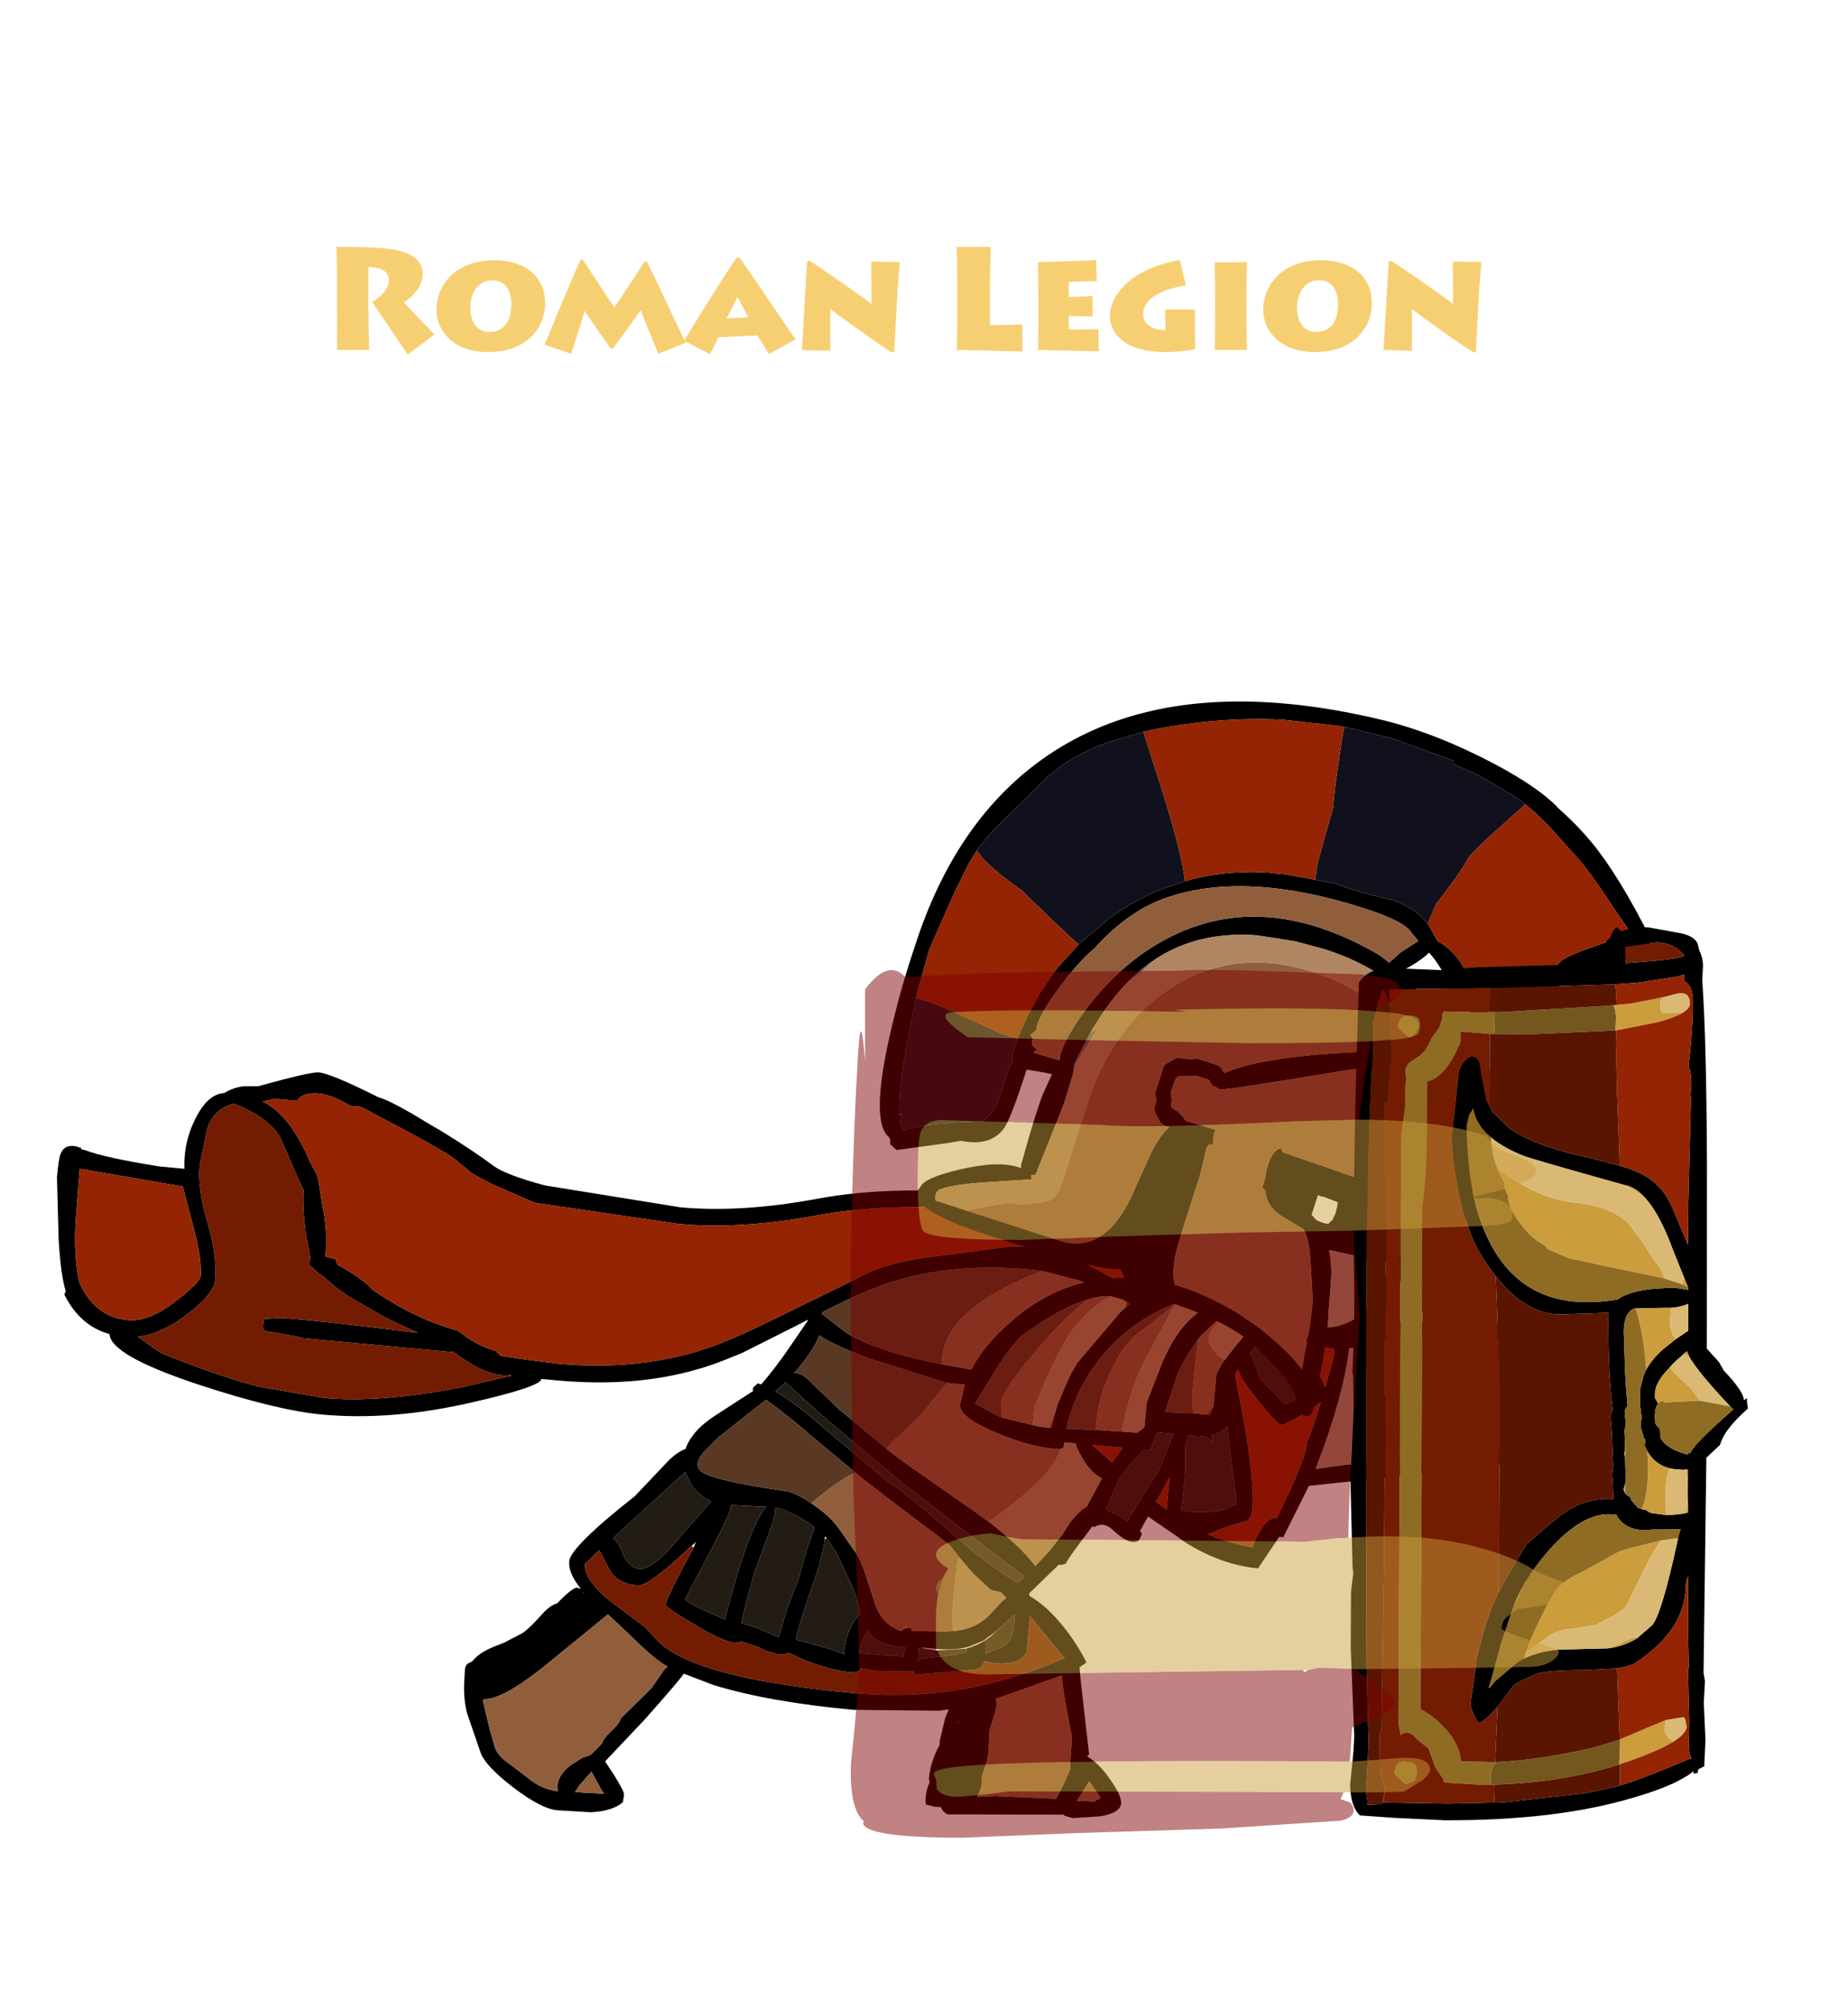<?xml version="1.0" encoding="UTF-8" standalone="no"?>
<svg xmlns:ffdec="https://www.free-decompiler.com/flash" xmlns:xlink="http://www.w3.org/1999/xlink" ffdec:objectType="frame" height="240.55px" width="221.3px" xmlns="http://www.w3.org/2000/svg">
  <g transform="matrix(1.0, 0.0, 0.0, 1.0, 10.2, 26.35)">
    <use ffdec:characterId="212" height="96.0" transform="matrix(0.885, 0.082, -0.082, 0.885, -1.961, 99.258)" width="208.55" xlink:href="#shape0"/>
    <use ffdec:characterId="213" height="92.85" transform="matrix(0.843, 0.272, -0.272, 0.843, 112.584, 45.939)" width="94.5" xlink:href="#shape1"/>
    <use ffdec:characterId="214" height="120.9" transform="matrix(0.885, 0.004, -0.004, 0.885, 151.812, 84.514)" width="53.75" xlink:href="#shape2"/>
    <use ffdec:characterId="215" height="116.85" transform="matrix(0.889, 0.0, 0.0, 0.889, 91.661, 89.778)" width="97.5" xlink:href="#shape3"/>
    <filter id="filter11">
      <feColorMatrix in="SourceGraphic" result="filterResult0" type="matrix" values="0 0 0 0 0.0,0 0 0 0 0.0,0 0 0 0 0.0,0 0 0 1 0"/>
      <feConvolveMatrix divisor="4.0" in="filterResult0" kernelMatrix="1 1 1 1" order="2 2" result="filterResult1"/>
      <feComposite in="SourceGraphic" in2="filterResult1" operator="over" result="filterResult2"/>
    </filter>
    <use ffdec:characterId="194" filter="url(#filter11)" height="15.6" transform="matrix(1.0, 0.0, 0.0, 1.0, 30.15, 1.9)" width="146.4" xlink:href="#text0"/>
  </g>
  <defs>
    <g id="shape0" transform="matrix(1.0, 0.0, 0.0, 1.0, 140.5, 44.35)">
      <path d="M10.05 -26.95 L15.5 -27.0 17.55 -27.0 17.6 -27.0 18.05 -27.0 Q18.2 -26.9 18.3 -26.85 L18.5 -26.0 18.5 -25.95 18.85 -25.9 19.0 -26.0 19.2 -25.9 20.55 -25.7 23.2 -25.25 25.55 -25.0 25.6 -25.0 34.55 -24.25 34.75 -23.6 44.75 -24.7 57.85 -25.4 Q64.7 -25.4 66.75 -21.8 68.05 -19.55 68.05 -12.85 68.05 -9.4 57.1 -6.5 L42.7 -3.5 31.3 -1.2 28.5 6.0 27.95 6.0 25.5 10.5 Q21.75 10.5 17.85 9.0 15.55 8.1 14.3 7.25 L10.7 5.25 10.1 4.9 9.2 6.95 9.5 7.3 9.25 8.05 Q9.1 8.45 8.45 8.5 L8.45 8.55 8.4 8.5 8.25 8.5 Q7.3 8.5 5.55 7.15 4.2 6.1 3.0 7.0 L2.75 6.9 2.05 8.05 Q-0.05 11.4 -0.35 12.25 L-1.0 12.5 -1.25 12.45 -2.5 13.9 -4.9 16.7 -4.8 17.05 Q-2.9 17.9 -0.9 19.75 1.75 22.2 3.65 25.25 L2.75 26.0 2.8 26.05 3.0 27.25 5.15 37.55 4.9 37.85 Q6.3 38.45 7.85 40.15 10.05 42.6 10.05 43.75 10.05 45.0 7.45 45.7 L3.75 46.3 2.7 46.1 2.45 45.95 -13.1 47.35 Q-13.75 47.1 -14.1 46.45 L-14.85 46.5 -16.15 46.3 -16.25 45.4 Q-16.25 44.15 -15.9 43.3 L-16.05 42.8 Q-16.05 41.0 -15.4 39.05 L-15.05 38.2 -15.05 37.5 -14.6 34.4 -14.25 33.25 -15.5 33.55 -27.0 34.5 Q-38.5 34.5 -46.15 32.9 L-50.25 31.75 Q-50.25 32.05 -54.95 38.45 L-59.7 44.5 -58.5 46.0 Q-56.75 48.25 -56.75 48.75 L-56.8 49.65 -56.8 49.7 -56.8 49.75 Q-58.1 51.1 -61.0 51.5 L-65.5 51.65 Q-67.7 51.65 -71.75 49.1 -75.7 46.6 -76.5 44.9 L-78.8 39.8 Q-79.55 37.75 -79.6 35.2 L-79.65 33.9 Q-79.65 33.15 -79.0 32.9 L-78.7 32.65 Q-77.9 31.4 -75.65 30.3 L-74.75 29.85 -72.65 28.5 Q-71.8 28.0 -70.1 25.7 -69.05 24.25 -68.1 23.9 -66.6 22.0 -65.75 21.55 L-65.1 21.65 Q-67.0 19.7 -67.0 18.1 -67.0 16.15 -59.0 8.55 L-54.95 3.4 Q-53.85 2.1 -52.8 1.6 -52.15 -1.0 -49.1 -3.35 L-44.4 -7.05 -44.5 -7.1 -44.5 -7.45 -44.0 -8.0 -43.9 -8.1 -43.45 -8.0 Q-41.6 -10.55 -39.7 -14.05 L-38.0 -17.1 -38.0 -17.25 -39.4 -16.35 -46.45 -11.95 -48.1 -11.1 Q-50.3 -9.95 -52.15 -9.25 -60.35 -6.0 -71.0 -6.0 L-73.0 -6.0 Q-73.0 -4.95 -82.0 -2.0 -92.6 1.5 -102.0 1.5 -108.15 1.5 -119.0 -1.0 -131.1 -3.8 -131.5 -6.65 -135.6 -7.4 -138.05 -11.4 L-137.9 -11.85 Q-138.75 -13.85 -139.5 -18.7 L-140.5 -27.05 Q-140.5 -29.6 -140.3 -30.2 -139.8 -31.9 -137.6 -31.25 L-137.6 -31.1 -137.0 -31.0 Q-134.35 -30.25 -126.85 -29.75 L-123.5 -29.75 Q-124.0 -33.5 -122.45 -37.1 -121.15 -40.1 -119.1 -40.4 -118.0 -41.25 -116.6 -41.55 L-114.6 -41.75 Q-107.9 -44.3 -106.7 -44.35 -105.0 -44.35 -98.35 -41.75 -96.95 -41.5 -93.6 -39.95 -90.2 -38.3 -89.5 -38.0 -84.95 -35.75 -82.1 -34.0 -80.4 -32.95 -74.95 -32.0 L-56.5 -30.75 Q-48.3 -30.75 -38.2 -33.6 -28.1 -36.5 -12.5 -36.5 -5.3 -36.5 0.4 -33.25 4.9 -30.65 7.0 -26.85 L6.8 -26.85 6.9 -26.75 10.05 -26.95 M3.9 -26.85 Q2.25 -29.6 1.5 -30.0 -3.25 -32.6 -5.8 -34.1 L-12.5 -34.25 Q-27.95 -34.25 -38.1 -31.35 -48.2 -28.5 -56.5 -28.5 L-76.1 -29.55 -82.0 -31.5 -84.85 -32.7 -87.5 -34.5 Q-89.25 -35.6 -100.6 -40.25 L-102.0 -40.25 -103.25 -40.8 Q-105.8 -41.8 -107.55 -41.4 -108.8 -41.15 -109.25 -40.25 L-112.5 -40.25 -112.65 -40.1 -113.85 -39.75 Q-111.45 -38.9 -109.15 -36.0 L-109.0 -35.8 Q-107.85 -34.3 -106.75 -32.25 L-105.7 -30.65 -105.4 -29.95 -105.35 -29.7 -104.5 -26.4 Q-103.5 -23.25 -103.5 -19.75 L-102.1 -19.5 -102.0 -19.25 -101.8 -18.8 -101.0 -18.45 Q-97.95 -17.05 -96.85 -15.9 L-96.1 -15.5 Q-90.5 -12.45 -84.85 -11.45 L-84.1 -11.0 Q-81.95 -9.65 -79.5 -9.2 L-78.75 -8.6 -75.25 -8.4 -71.0 -8.25 Q-59.5 -8.25 -50.35 -12.55 -47.2 -14.05 -42.65 -16.85 L-34.85 -21.6 -30.25 -24.45 Q-26.85 -26.25 -22.1 -27.25 L-11.75 -29.6 Q-5.75 -30.45 -1.35 -28.25 L2.4 -26.65 3.9 -26.85 M15.55 -24.15 L16.5 -24.8 16.45 -24.8 14.6 -24.6 11.7 -24.35 11.65 -24.3 Q4.7 -20.9 1.05 -14.65 -1.4 -10.45 -1.95 -5.85 L2.0 -6.05 5.55 -6.15 7.6 -6.2 8.5 -7.0 8.5 -10.35 10.0 -15.6 Q11.05 -19.05 12.65 -21.25 13.9 -22.95 15.55 -24.15 M18.25 -23.5 Q18.15 -23.55 18.15 -23.55 L17.95 -23.4 14.95 -20.0 14.6 -19.45 14.6 -19.4 Q13.15 -17.15 12.25 -14.4 L11.1 -9.3 14.9 -9.5 16.7 -9.5 17.15 -9.5 17.5 -10.75 17.5 -11.1 17.5 -14.85 Q17.7 -15.8 18.45 -17.1 L18.5 -17.1 18.95 -17.85 19.5 -18.7 20.65 -20.4 21.95 -22.6 20.6 -22.95 18.25 -23.5 M4.5 -23.65 L4.45 -23.65 4.35 -23.7 4.25 -23.75 4.1 -23.85 2.75 -24.1 2.35 -24.15 Q1.05 -24.15 -0.55 -23.5 -4.1 -22.15 -9.1 -17.75 -10.55 -16.05 -12.1 -13.0 L-14.5 -8.1 -11.5 -6.8 -10.75 -6.55 -5.7 -5.8 -4.35 -5.75 -4.15 -5.75 -4.0 -5.75 -3.95 -6.1 -3.45 -8.9 -3.4 -9.1 -2.45 -12.1 -2.05 -13.2 -1.45 -14.5 -1.35 -14.75 3.95 -22.3 5.0 -23.35 4.5 -23.65 M3.15 -2.95 L4.6 -1.9 5.85 -4.0 1.7 -4.0 3.15 -2.95 M8.0 -3.05 Q6.1 -0.6 5.55 0.75 L4.45 4.15 4.35 4.5 6.25 5.2 7.4 5.75 7.75 5.0 10.3 -0.1 Q11.0 -1.15 12.0 -4.8 L12.5 -6.5 10.35 -6.5 9.5 -4.0 8.65 -4.0 8.0 -3.05 M15.5 -6.5 L14.5 -6.5 14.5 -6.15 14.2 -4.9 14.25 -4.7 14.55 -1.35 14.5 3.75 14.5 3.8 18.9 3.5 20.2 3.05 21.85 2.15 20.1 -5.75 19.6 -8.2 Q19.0 -7.2 17.55 -6.75 L17.95 -5.7 Q17.35 -6.4 16.5 -6.55 L15.5 -6.35 15.5 -6.5 M12.5 -0.65 L11.0 2.85 12.35 3.65 12.5 3.75 12.5 -0.3 12.5 -0.65 M36.5 -21.75 L35.1 -21.75 35.0 -21.75 35.0 -20.65 Q35.0 -15.25 32.9 -6.9 L32.0 -3.55 36.0 -4.5 39.6 -5.15 39.45 -5.65 39.5 -6.6 Q39.5 -11.2 38.0 -15.95 36.5 -20.65 36.5 -21.4 L36.5 -21.45 36.55 -21.75 36.5 -21.75 M33.0 -22.35 L26.65 -22.6 29.05 -19.5 Q31.6 -16.15 32.25 -14.6 L33.0 -18.6 33.0 -22.35 M65.8 -16.45 L65.8 -16.5 65.6 -17.95 Q65.2 -20.6 64.2 -21.65 62.65 -23.3 57.05 -23.3 L47.65 -22.5 38.05 -21.75 Q39.1 -19.95 40.2 -15.15 L40.65 -13.15 41.0 -11.3 Q41.55 -8.25 41.55 -6.05 L41.45 -5.5 48.9 -7.0 61.75 -9.95 Q65.9 -11.15 65.9 -13.4 L65.8 -16.45 M23.3 -20.35 L21.75 -18.25 22.6 -16.85 23.5 -14.85 25.5 -13.2 27.05 -11.85 30.05 -13.6 26.75 -18.0 Q25.0 -20.4 24.4 -21.75 L23.3 -20.35 M20.5 -15.6 L20.4 -16.0 20.0 -15.25 22.05 -8.05 Q24.0 -0.6 24.0 2.5 24.0 4.05 23.3 4.3 L22.15 4.75 20.2 5.6 18.35 6.55 Q20.95 7.4 24.5 7.75 24.75 6.45 25.45 5.15 26.35 3.5 27.25 3.5 L27.4 3.55 28.75 -0.2 Q30.5 -5.0 30.5 -7.0 31.15 -8.95 31.85 -12.6 30.6 -11.25 27.0 -9.0 26.1 -9.0 21.8 -13.75 20.8 -14.9 20.5 -15.6 M-11.2 7.6 Q-6.55 10.55 -4.4 12.95 L-3.45 11.7 -2.85 10.95 -1.6 9.05 -1.3 8.65 -0.35 6.8 Q0.7 5.05 1.75 4.35 L1.85 4.1 3.45 0.35 Q1.4 -0.35 -0.5 -3.8 L-0.5 -4.0 -2.05 -4.0 -2.1 -3.35 -2.25 -3.15 -2.5 -3.05 -3.25 -3.0 Q-6.9 -3.0 -11.5 -4.5 -16.5 -6.1 -16.5 -7.75 L-16.15 -10.5 -18.5 -10.5 -29.15 -12.8 Q-34.1 -14.1 -36.25 -15.3 -36.95 -12.9 -39.2 -9.9 -38.25 -10.15 -37.1 -9.15 L-32.85 -5.75 -25.5 -0.7 -23.5 0.55 -12.45 6.85 -11.55 7.4 -11.2 7.6 M0.5 27.3 L0.95 27.1 0.5 27.3 -8.05 31.25 Q-7.9 31.55 -7.9 32.1 -7.9 33.05 -8.55 35.65 L-8.55 35.75 -8.55 35.8 Q-8.4 36.95 -8.4 38.9 -8.4 39.45 -8.75 40.9 L-9.0 41.85 -8.9 42.75 Q-8.9 43.5 -9.2 44.25 L-9.35 44.65 -6.9 44.3 1.3 43.9 2.05 42.0 2.8 39.75 2.7 39.1 Q2.7 35.6 2.5 35.0 L1.35 31.0 Q0.55 27.95 0.5 27.3 M0.5 25.0 L0.7 25.0 0.65 24.95 -0.95 23.3 -4.5 19.75 -4.5 20.85 -4.5 24.5 Q-5.15 26.5 -8.75 26.5 L-10.05 26.35 Q-10.3 27.25 -11.0 27.55 L-19.1 29.0 -19.3 28.85 -19.4 28.6 -24.0 29.0 -26.6 28.85 -26.7 29.1 Q-26.95 29.5 -27.75 29.5 -30.45 29.5 -34.0 28.5 L-36.45 27.65 Q-36.9 28.0 -37.75 28.0 L-39.45 27.7 -40.6 27.25 -42.85 26.75 -43.75 27.0 Q-45.3 27.0 -49.5 25.0 -53.5 23.1 -53.5 22.75 -53.5 22.0 -52.15 18.7 L-50.5 14.75 -50.25 13.95 -50.75 14.5 -51.0 14.75 Q-56.05 20.5 -57.5 20.5 -60.4 20.5 -61.55 18.65 L-63.1 16.25 -64.85 18.25 Q-64.85 20.3 -61.2 22.8 L-56.0 26.0 -54.35 27.5 Q-52.9 28.75 -50.65 29.6 -43.6 32.25 -27.25 32.25 -17.05 32.25 -7.9 28.85 -3.2 27.1 0.5 25.0 M5.5 41.15 L4.6 42.95 4.05 43.95 6.5 43.8 6.6 43.65 7.25 43.25 5.5 41.15 M-137.55 -28.45 L-137.45 -21.5 Q-137.3 -16.75 -136.2 -13.2 -133.65 -8.75 -129.25 -8.75 -126.3 -8.75 -122.9 -12.0 -120.0 -14.75 -120.0 -15.5 -120.0 -17.6 -121.3 -21.3 L-123.5 -27.35 -137.45 -28.45 -137.55 -28.45 M-77.35 -6.1 L-78.25 -6.0 Q-80.55 -6.0 -83.5 -7.6 L-85.25 -8.6 -85.35 -8.5 -105.5 -8.5 -106.35 -8.65 -110.6 -9.0 -110.8 -9.1 Q-111.0 -9.25 -111.0 -10.0 L-110.95 -10.6 -108.75 -10.95 Q-104.95 -11.1 -90.15 -10.65 L-94.6 -12.25 -99.85 -14.65 Q-102.15 -15.9 -103.3 -16.9 -104.75 -17.7 -105.2 -18.2 L-105.5 -18.25 -105.55 -19.55 -106.45 -22.7 Q-107.2 -26.15 -107.25 -28.4 L-108.0 -29.6 -111.1 -35.25 Q-113.15 -37.85 -117.75 -39.1 L-118.85 -38.55 Q-120.8 -37.2 -121.0 -34.85 L-121.5 -30.35 Q-121.5 -27.3 -119.75 -22.85 -118.0 -18.45 -118.0 -15.15 -118.0 -13.3 -121.5 -10.1 -124.6 -7.3 -127.65 -6.65 L-124.35 -4.75 Q-116.15 -2.3 -110.75 -1.45 L-101.8 -0.75 Q-94.45 -0.75 -83.75 -3.85 L-77.25 -6.0 -77.05 -6.1 -77.35 -6.1 M-28.4 3.55 L-35.25 -1.15 Q-39.5 -4.2 -42.6 -6.0 L-43.5 -5.15 -48.65 -0.25 -50.5 2.05 -50.5 2.1 -50.8 2.6 -51.0 3.35 Q-51.0 4.3 -49.8 4.7 -47.4 5.55 -39.0 6.0 -37.65 6.0 -35.25 7.3 L-34.0 8.05 Q-32.35 9.05 -31.15 10.45 L-29.0 13.0 Q-27.95 14.1 -26.95 16.55 L-25.25 20.45 Q-24.5 21.85 -23.35 22.6 -22.65 23.05 -21.75 23.3 L-21.55 23.3 -21.15 22.95 -21.05 22.9 -20.95 22.9 -20.35 22.75 -20.15 23.2 -15.7 22.85 -14.6 22.7 Q-11.7 22.15 -10.1 20.25 L-8.35 18.0 -7.9 17.6 -8.7 16.9 -10.1 16.7 -12.7 14.7 -14.75 12.7 -16.1 11.25 -17.8 10.15 -20.25 8.65 -25.25 5.55 -28.4 3.55 M-7.15 -26.7 L-8.75 -26.75 Q-18.9 -26.75 -26.9 -23.5 -30.55 -22.0 -36.2 -18.4 L-36.1 -18.15 -36.05 -18.15 -33.5 -16.5 Q-29.85 -14.05 -19.5 -12.95 L-15.45 -12.6 Q-14.05 -16.1 -10.55 -19.7 -6.5 -23.95 -1.4 -25.7 L-2.15 -25.9 -7.1 -26.7 -7.15 -26.7 M-40.2 -8.6 L-41.45 -7.25 Q-38.8 -6.0 -35.3 -3.5 L-25.5 3.3 Q-22.75 4.7 -16.0 9.6 -10.4 13.65 -6.55 15.45 L-5.7 14.5 -10.5 11.55 -23.5 3.3 -33.4 -3.55 Q-38.45 -7.2 -40.2 -8.6 M-8.2 21.45 L-9.0 22.3 -10.45 23.6 -12.25 24.55 Q-14.05 25.3 -17.1 25.3 L-18.7 25.3 -18.55 25.35 -18.65 25.35 -17.25 25.5 -19.1 25.45 -19.0 26.75 -19.0 27.1 Q-18.4 26.7 -17.15 26.5 -13.65 25.85 -12.5 25.3 L-12.65 24.9 Q-11.35 24.4 -10.2 23.55 L-10.0 25.3 -8.1 24.35 Q-6.5 23.6 -6.5 21.05 L-6.6 19.7 -8.2 21.45 M-40.1 8.35 L-40.0 9.1 Q-40.0 9.95 -40.85 12.9 L-42.0 17.25 Q-43.05 22.8 -43.1 24.3 -41.7 24.4 -37.95 25.7 L-37.2 21.85 -36.0 17.55 -35.25 13.5 -34.5 10.5 Q-36.35 9.3 -39.0 8.5 L-40.1 8.35 M-32.75 11.8 L-33.0 11.6 -33.0 12.0 Q-33.0 14.2 -34.2 18.9 -35.45 23.9 -35.6 25.8 L-31.6 26.5 -29.05 27.1 -29.0 27.1 -29.0 26.8 Q-29.0 25.15 -28.45 23.55 -28.0 22.25 -27.25 21.55 L-28.0 19.5 Q-28.45 18.25 -31.35 13.5 L-32.75 11.8 M-21.0 25.5 Q-24.3 25.5 -25.6 24.3 L-26.1 23.7 -26.25 23.95 Q-27.0 25.85 -27.0 26.8 L-21.0 26.75 -20.85 25.55 -20.85 25.5 -21.0 25.5 M-13.0 32.95 L-12.95 33.15 -13.0 32.95 M-12.8 35.0 L-12.85 34.6 -12.85 34.85 -12.85 35.05 -12.8 35.0 M-46.0 9.0 Q-46.0 9.95 -51.0 21.75 -50.5 22.3 -46.65 23.55 L-45.4 24.0 Q-43.4 11.4 -41.25 8.35 L-45.8 8.55 -46.0 8.6 -46.0 9.0 M-52.55 4.7 L-57.65 10.3 -61.4 14.45 Q-60.65 14.95 -60.05 16.15 -59.0 18.25 -57.5 18.25 -55.65 18.25 -52.25 13.2 L-48.7 8.3 Q-50.6 7.7 -51.75 6.05 L-52.55 4.7 M-64.6 22.15 L-64.7 22.05 -64.7 22.15 -64.6 22.15 M-69.45 32.9 Q-74.4 37.55 -76.7 37.65 L-76.85 37.85 -76.5 38.9 -75.5 41.85 -74.65 44.0 Q-74.25 44.95 -72.95 45.75 L-69.65 47.8 Q-67.9 49.0 -65.7 49.1 L-65.8 48.3 Q-65.8 46.9 -64.3 45.45 L-62.8 44.3 -61.8 43.85 -61.45 43.5 -60.35 42.15 Q-60.35 41.65 -59.25 40.35 -58.15 39.1 -58.15 38.55 L-54.4 34.1 -52.9 31.45 -52.5 31.0 Q-54.2 30.35 -58.5 26.8 L-61.15 24.75 -69.45 32.9 M-63.35 49.0 L-59.45 48.85 -59.95 48.2 -61.4 46.05 -62.8 47.95 -63.35 49.0" fill="#000000" fill-rule="evenodd" stroke="none"/>
      <path d="M36.5 -21.45 L36.5 -21.4 Q36.5 -20.65 38.0 -15.95 39.5 -11.2 39.5 -6.6 L39.45 -5.65 39.6 -5.15 36.0 -4.5 32.0 -3.55 32.9 -6.9 Q35.0 -15.25 35.0 -20.65 L35.0 -21.75 35.1 -21.75 36.5 -21.75 36.5 -21.45" fill="#aa8a71" fill-rule="evenodd" stroke="none"/>
      <path d="M14.6 -24.6 L16.45 -24.8 16.5 -24.8 15.55 -24.15 15.5 -24.5 15.55 -24.7 14.6 -24.6 M5.55 -6.15 L2.0 -6.05 2.0 -7.5 Q2.0 -10.45 3.25 -14.0 4.75 -18.4 7.3 -20.25 L11.05 -23.8 10.95 -23.65 8.5 -17.75 Q6.1 -12.8 5.55 -6.15 M18.25 -23.5 L17.25 -22.35 Q16.0 -20.6 16.0 -19.75 16.0 -19.2 16.8 -18.25 17.55 -17.35 18.45 -17.1 17.7 -15.8 17.5 -14.85 L17.5 -11.1 17.5 -10.75 16.7 -9.5 14.9 -9.5 14.55 -11.2 14.5 -14.6 14.6 -19.4 14.6 -19.45 14.95 -20.0 17.95 -23.4 18.15 -23.55 Q18.15 -23.55 18.25 -23.5 M20.65 -20.4 L21.25 -21.5 21.95 -22.6 20.65 -20.4 M-3.45 -8.9 L-3.95 -6.1 -4.15 -5.75 -4.35 -5.75 -3.45 -8.9 M-5.7 -5.8 L-10.75 -6.55 -11.0 -8.5 Q-11.0 -10.5 -5.85 -17.5 -2.8 -21.65 -0.55 -23.5 1.05 -24.15 2.35 -24.15 -0.7 -22.15 -2.65 -18.65 -4.25 -15.8 -6.5 -8.35 L-6.5 -5.9 -5.7 -5.8 M41.0 -11.3 L40.65 -13.15 40.2 -15.15 Q39.1 -19.95 38.05 -21.75 L47.65 -22.5 57.05 -23.3 Q62.65 -23.3 64.2 -21.65 65.2 -20.6 65.6 -17.95 L65.8 -16.5 65.8 -16.45 62.55 -15.8 53.15 -13.9 Q50.25 -13.9 47.45 -12.6 44.65 -11.3 41.05 -11.3 L41.0 -11.3 M-11.2 7.6 L-11.55 7.4 -12.45 6.85 -23.5 0.55 -25.5 -0.7 -25.85 -0.95 -25.05 -2.0 -21.75 -5.75 -19.2 -9.6 -18.5 -10.5 -16.15 -10.5 -16.5 -7.75 Q-16.5 -6.1 -11.5 -4.5 -6.9 -3.0 -3.25 -3.0 L-2.5 -3.05 Q-2.85 -0.2 -8.4 5.1 L-11.2 7.6 M0.5 27.3 Q0.55 27.95 1.35 31.0 L2.5 35.0 Q2.7 35.6 2.7 39.1 L2.8 39.75 2.05 42.0 1.3 43.9 -6.9 44.3 -9.35 44.65 -9.2 44.25 Q-8.9 43.5 -8.9 42.75 L-9.0 41.85 -8.75 40.9 Q-8.4 39.45 -8.4 38.9 -8.4 36.95 -8.55 35.8 L-8.55 35.75 -8.55 35.65 Q-7.9 33.05 -7.9 32.1 -7.9 31.55 -8.05 31.25 L0.5 27.3 M5.5 41.15 L7.25 43.25 6.6 43.65 6.5 43.8 4.05 43.95 4.6 42.95 5.5 41.15 M-35.25 7.3 L-33.25 5.35 Q-30.9 3.25 -29.7 2.7 L-28.4 3.55 -25.25 5.55 -20.25 8.65 -17.8 10.15 -16.1 11.25 -14.75 12.7 -14.9 13.45 -15.0 18.0 -14.95 20.95 -14.6 22.7 -15.7 22.85 -20.15 23.2 -20.35 22.75 -20.95 22.9 -21.0 22.55 -21.15 22.95 -21.55 23.3 -21.75 23.3 Q-22.65 23.05 -23.35 22.6 -24.5 21.85 -25.25 20.45 L-26.95 16.55 Q-27.95 14.1 -29.0 13.0 L-31.15 10.45 Q-32.35 9.05 -34.0 8.05 L-35.25 7.3 M-19.5 -12.95 L-19.5 -13.85 Q-19.5 -19.85 -9.75 -25.35 L-7.15 -26.7 -7.1 -26.7 -2.15 -25.9 -1.4 -25.7 Q-6.5 -23.95 -10.55 -19.7 -14.05 -16.1 -15.45 -12.6 L-19.5 -12.95 M-63.35 49.0 L-62.8 47.95 -61.4 46.05 -59.95 48.2 -59.45 48.85 -63.35 49.0 M-69.45 32.9 L-61.15 24.75 -58.5 26.8 Q-54.2 30.35 -52.5 31.0 L-52.9 31.45 -54.4 34.1 -58.15 38.55 Q-58.15 39.1 -59.25 40.35 -60.35 41.65 -60.35 42.15 L-61.45 43.5 -61.8 43.85 -62.8 44.3 -64.3 45.45 Q-65.8 46.9 -65.8 48.3 L-65.7 49.1 Q-67.9 49.0 -69.65 47.8 L-72.95 45.75 Q-74.25 44.95 -74.65 44.0 L-75.5 41.85 -76.5 38.9 -76.85 37.85 -76.7 37.65 Q-74.4 37.55 -69.45 32.9" fill="#915e3c" fill-rule="evenodd" stroke="none"/>
      <path d="M8.0 -3.05 L8.65 -4.0 9.5 -4.0 10.35 -6.5 12.5 -6.5 12.0 -4.8 Q11.0 -1.15 10.3 -0.1 L7.75 5.0 7.4 5.75 6.25 5.2 4.35 4.5 4.45 4.15 5.55 0.75 Q6.1 -0.6 8.0 -3.05 M15.5 -6.5 L15.5 -6.35 16.5 -6.55 Q17.35 -6.4 17.95 -5.7 L17.55 -6.75 Q19.0 -7.2 19.6 -8.2 L20.1 -5.75 21.85 2.15 20.2 3.05 18.9 3.5 14.5 3.8 14.5 3.75 14.55 -1.35 14.25 -4.7 14.2 -4.9 14.5 -6.15 14.5 -6.5 15.5 -6.5 M23.3 -20.35 L24.4 -21.75 Q25.0 -20.4 26.75 -18.0 L30.05 -13.6 27.05 -11.85 25.5 -13.2 23.5 -14.85 22.6 -16.85 21.75 -18.25 23.3 -20.35 M-40.2 -8.6 Q-38.45 -7.2 -33.4 -3.55 L-23.5 3.3 -10.5 11.55 -5.7 14.5 -6.55 15.45 Q-10.4 13.65 -16.0 9.6 -22.75 4.7 -25.5 3.3 L-35.3 -3.5 Q-38.8 -6.0 -41.45 -7.25 L-40.2 -8.6 M-18.55 25.35 L-16.5 25.5 -12.65 24.9 -12.5 25.3 Q-13.65 25.85 -17.15 26.5 -18.4 26.7 -19.0 27.1 L-19.0 26.75 -19.1 25.45 -17.25 25.5 -18.65 25.35 -18.55 25.35 M-10.2 23.55 L-9.6 23.05 -8.2 21.45 -6.6 19.7 -6.5 21.05 Q-6.5 23.6 -8.1 24.35 L-10.0 25.3 -10.2 23.55 M-40.1 8.35 L-39.0 8.5 Q-36.35 9.3 -34.5 10.5 L-35.25 13.5 -36.0 17.55 -37.2 21.85 -37.95 25.7 Q-41.7 24.4 -43.1 24.3 -43.05 22.8 -42.0 17.25 L-40.85 12.9 Q-40.0 9.95 -40.0 9.1 L-40.1 8.35 M-33.0 12.0 L-32.75 11.8 -31.35 13.5 Q-28.45 18.25 -28.0 19.5 L-27.25 21.55 Q-28.0 22.25 -28.45 23.55 -29.0 25.15 -29.0 26.8 L-29.05 27.1 -31.6 26.5 -35.6 25.8 Q-35.45 23.9 -34.2 18.9 -33.0 14.2 -33.0 12.0 M-20.85 25.55 L-21.0 26.75 -27.0 26.8 Q-27.0 25.85 -26.25 23.95 L-26.1 23.7 -25.6 24.3 Q-24.3 25.5 -21.0 25.5 L-20.85 25.55 M-52.55 4.7 L-51.75 6.05 Q-50.6 7.7 -48.7 8.3 L-52.25 13.2 Q-55.65 18.25 -57.5 18.25 -59.0 18.25 -60.05 16.15 -60.65 14.95 -61.4 14.45 L-57.65 10.3 -52.55 4.7 M-46.0 9.0 L-46.0 8.6 -45.8 8.55 -41.25 8.35 Q-43.4 11.4 -45.4 24.0 L-46.65 23.55 Q-50.5 22.3 -51.0 21.75 -46.0 9.95 -46.0 9.0" fill="#221c15" fill-rule="evenodd" stroke="none"/>
      <path d="M2.0 -6.05 L-1.95 -5.85 Q-1.4 -10.45 1.05 -14.65 4.7 -20.9 11.65 -24.3 L11.45 -24.2 11.05 -23.8 7.3 -20.25 Q4.75 -18.4 3.25 -14.0 2.0 -10.45 2.0 -7.5 L2.0 -6.05 M14.6 -19.4 L14.5 -14.6 14.55 -11.2 14.9 -9.5 11.1 -9.3 12.25 -14.4 Q13.15 -17.15 14.6 -19.4 M16.7 -9.5 L17.5 -10.75 17.15 -9.5 16.7 -9.5 M4.5 -23.65 L5.0 -23.35 3.95 -22.3 4.4 -22.75 4.5 -23.25 4.5 -23.65 M-3.95 -6.1 L-4.0 -5.75 -4.15 -5.75 -3.95 -6.1 M-10.75 -6.55 L-11.5 -6.8 -14.5 -8.1 -12.1 -13.0 Q-10.55 -16.05 -9.1 -17.75 -4.1 -22.15 -0.55 -23.5 -2.8 -21.65 -5.85 -17.5 -11.0 -10.5 -11.0 -8.5 L-10.75 -6.55 M41.0 -11.3 L41.05 -11.3 Q44.65 -11.3 47.45 -12.6 50.25 -13.9 53.15 -13.9 L62.55 -15.8 65.8 -16.45 65.9 -13.4 Q65.9 -11.15 61.75 -9.95 L48.9 -7.0 41.45 -5.5 41.55 -6.05 Q41.55 -8.25 41.0 -11.3 M-25.5 -0.7 L-32.85 -5.75 -37.1 -9.15 Q-38.25 -10.15 -39.2 -9.9 -36.95 -12.9 -36.25 -15.3 -34.1 -14.1 -29.15 -12.8 L-18.5 -10.5 -19.2 -9.6 -21.75 -5.75 -25.05 -2.0 -25.85 -0.95 -25.5 -0.7 M-35.25 7.3 Q-37.65 6.0 -39.0 6.0 -47.4 5.55 -49.8 4.7 -51.0 4.3 -51.0 3.35 L-50.8 2.6 -50.5 2.1 -50.5 2.05 -48.65 -0.25 -43.5 -5.15 -42.6 -6.0 Q-39.5 -4.2 -35.25 -1.15 L-28.4 3.55 -29.7 2.7 Q-30.9 3.25 -33.25 5.35 L-35.25 7.3 M-7.15 -26.7 L-9.75 -25.35 Q-19.5 -19.85 -19.5 -13.85 L-19.5 -12.95 Q-29.85 -14.05 -33.5 -16.5 L-36.05 -18.15 -36.2 -18.4 Q-30.55 -22.0 -26.9 -23.5 -18.9 -26.75 -8.75 -26.75 L-7.15 -26.7" fill="#593924" fill-rule="evenodd" stroke="none"/>
      <path d="M14.6 -24.6 L15.55 -24.7 15.5 -24.5 15.55 -24.15 Q13.9 -22.95 12.65 -21.25 11.05 -19.05 10.0 -15.6 L8.5 -10.35 8.5 -7.0 7.6 -6.2 5.55 -6.15 Q6.1 -12.8 8.5 -17.75 L10.95 -23.65 11.05 -23.8 11.45 -24.2 11.65 -24.3 11.7 -24.35 14.6 -24.6 M18.45 -17.1 Q17.55 -17.35 16.8 -18.25 16.0 -19.2 16.0 -19.75 16.0 -20.6 17.25 -22.35 L18.25 -23.5 20.6 -22.95 21.95 -22.6 21.25 -21.5 20.65 -20.4 19.5 -18.7 18.95 -17.85 18.5 -17.1 18.45 -17.1 M2.35 -24.15 L2.75 -24.1 4.1 -23.85 4.25 -23.75 4.35 -23.7 4.45 -23.65 4.5 -23.65 4.5 -23.25 4.4 -22.75 3.95 -22.3 -1.35 -14.75 -1.45 -14.5 -2.05 -13.2 -2.45 -12.1 -3.4 -9.1 -3.45 -8.9 -4.35 -5.75 -5.7 -5.8 -6.5 -5.9 -6.5 -8.35 Q-4.25 -15.8 -2.65 -18.65 -0.7 -22.15 2.35 -24.15 M-2.5 -3.05 L-2.25 -3.15 -2.1 -3.35 -2.05 -4.0 -0.5 -4.0 -0.5 -3.8 Q1.4 -0.35 3.45 0.35 L1.85 4.1 1.75 4.35 Q0.7 5.05 -0.35 6.8 L-1.3 8.65 -1.6 9.05 -2.85 10.95 -3.45 11.7 -4.4 12.95 Q-6.55 10.55 -11.2 7.6 L-8.4 5.1 Q-2.85 -0.2 -2.5 -3.05 M-14.75 12.7 L-12.7 14.7 -10.1 16.7 -8.7 16.9 -7.9 17.6 -8.35 18.0 -10.1 20.25 Q-11.7 22.15 -14.6 22.7 L-14.95 20.95 -15.0 18.0 -14.9 13.45 -14.75 12.7 M-21.05 22.9 L-21.15 22.95 -21.0 22.55 -21.05 22.9" fill="#af8661" fill-rule="evenodd" stroke="none"/>
      <path d="M7.0 -26.85 L10.05 -26.95 6.9 -26.75 6.8 -26.85 7.0 -26.85" fill="#333333" fill-rule="evenodd" stroke="none"/>
      <path d="M3.9 -26.85 L2.4 -26.65 -1.35 -28.25 Q-5.75 -30.45 -11.75 -29.6 L-22.1 -27.25 Q-26.85 -26.25 -30.25 -24.45 L-34.85 -21.6 -42.65 -16.85 Q-47.2 -14.05 -50.35 -12.55 -59.5 -8.25 -71.0 -8.25 L-75.25 -8.4 -78.75 -8.6 -79.5 -9.2 Q-81.95 -9.65 -84.1 -11.0 L-84.85 -11.45 Q-90.5 -12.45 -96.1 -15.5 L-96.85 -15.9 Q-97.95 -17.05 -101.0 -18.45 L-101.8 -18.8 -102.0 -19.25 -102.1 -19.5 -103.5 -19.75 Q-103.5 -23.25 -104.5 -26.4 L-105.35 -29.7 -105.4 -29.95 -105.7 -30.65 -106.75 -32.25 Q-107.85 -34.3 -109.0 -35.8 L-109.15 -36.0 Q-111.45 -38.9 -113.85 -39.75 L-112.65 -40.1 -112.5 -40.25 -109.25 -40.25 Q-108.8 -41.15 -107.55 -41.4 -105.8 -41.8 -103.25 -40.8 L-102.0 -40.25 -100.6 -40.25 Q-89.25 -35.6 -87.5 -34.5 L-84.85 -32.7 -82.0 -31.5 -76.1 -29.55 -56.5 -28.5 Q-48.2 -28.5 -38.1 -31.35 -27.95 -34.25 -12.5 -34.25 L-5.8 -34.1 Q-3.25 -32.6 1.5 -30.0 2.25 -29.6 3.9 -26.85 M3.15 -2.95 L1.7 -4.0 5.85 -4.0 4.6 -1.9 3.15 -2.95 M12.5 -0.65 L12.5 -0.3 12.5 3.75 12.35 3.65 11.0 2.85 12.5 -0.65 M33.0 -22.35 L33.0 -18.6 32.25 -14.6 Q31.6 -16.15 29.05 -19.5 L26.65 -22.6 33.0 -22.35 M20.5 -15.6 Q20.8 -14.9 21.8 -13.75 26.1 -9.0 27.0 -9.0 30.6 -11.25 31.85 -12.6 31.15 -8.95 30.5 -7.0 30.5 -5.0 28.75 -0.2 L27.4 3.55 27.25 3.5 Q26.35 3.5 25.45 5.15 24.75 6.45 24.5 7.75 20.95 7.4 18.35 6.55 L20.2 5.6 22.15 4.75 23.3 4.3 Q24.0 4.05 24.0 2.5 24.0 -0.6 22.05 -8.05 L20.0 -15.25 20.4 -16.0 20.5 -15.6 M-137.55 -28.45 L-137.45 -28.45 -123.5 -27.35 -121.3 -21.3 Q-120.0 -17.6 -120.0 -15.5 -120.0 -14.75 -122.9 -12.0 -126.3 -8.75 -129.25 -8.75 -133.65 -8.75 -136.2 -13.2 -137.3 -16.75 -137.45 -21.5 L-137.55 -28.45" fill="#942403" fill-rule="evenodd" stroke="none"/>
      <path d="M0.5 25.0 Q-3.2 27.1 -7.9 28.85 -17.05 32.25 -27.25 32.25 -43.6 32.25 -50.65 29.6 -52.9 28.75 -54.35 27.5 L-56.0 26.0 -61.2 22.8 Q-64.85 20.3 -64.85 18.25 L-63.1 16.25 -61.55 18.65 Q-60.4 20.5 -57.5 20.5 -56.05 20.5 -51.0 14.75 L-50.75 14.5 -50.5 14.75 -52.15 18.7 Q-53.5 22.0 -53.5 22.75 -53.5 23.1 -49.5 25.0 -45.3 27.0 -43.75 27.0 L-42.85 26.75 -40.6 27.25 -39.45 27.7 -37.75 28.0 Q-36.9 28.0 -36.45 27.65 L-34.0 28.5 Q-30.45 29.5 -27.75 29.5 -26.95 29.5 -26.7 29.1 L-26.6 28.85 -24.0 29.0 -19.4 28.6 -19.3 28.85 -19.1 29.0 -11.0 27.55 Q-10.3 27.25 -10.05 26.35 L-8.75 26.5 Q-5.15 26.5 -4.5 24.5 L-4.5 20.85 -4.5 19.75 -0.95 23.3 0.65 24.95 0.5 25.0 M-77.25 -6.0 L-83.75 -3.85 Q-94.45 -0.75 -101.8 -0.75 L-110.75 -1.45 Q-116.15 -2.3 -124.35 -4.75 L-127.65 -6.65 Q-124.6 -7.3 -121.5 -10.1 -118.0 -13.3 -118.0 -15.15 -118.0 -18.45 -119.75 -22.85 -121.5 -27.3 -121.5 -30.35 L-121.0 -34.85 Q-120.8 -37.2 -118.85 -38.55 L-117.75 -39.1 Q-113.15 -37.85 -111.1 -35.25 L-108.0 -29.6 -107.25 -28.4 Q-107.2 -26.15 -106.45 -22.7 L-105.55 -19.55 -105.5 -18.25 -105.2 -18.2 Q-104.75 -17.7 -103.3 -16.9 -102.15 -15.9 -99.85 -14.65 L-94.6 -12.25 -90.15 -10.65 Q-104.95 -11.1 -108.75 -10.95 L-110.95 -10.6 -111.0 -10.0 Q-111.0 -9.25 -110.8 -9.1 L-110.6 -9.0 -106.35 -8.65 -105.5 -8.5 -85.35 -8.5 -85.25 -8.6 -83.5 -7.6 Q-80.55 -6.0 -78.25 -6.0 L-77.35 -6.1 -77.25 -6.0" fill="#731c02" fill-rule="evenodd" stroke="none"/>
    </g>
    <g id="shape1" transform="matrix(1.0, 0.0, 0.0, 1.0, 45.0, 57.35)">
      <path d="M1.15 -54.75 L0.35 -54.65 -7.0 -53.15 Q-12.45 -51.7 -17.95 -49.2 -21.55 -47.55 -24.5 -45.8 L-28.55 -43.0 -28.7 -42.9 -28.85 -42.8 Q-31.3 -40.85 -33.0 -38.8 -34.65 -36.85 -35.6 -34.75 L-39.0 -28.25 Q-40.4 -25.65 -41.0 -23.6 L-41.5 -21.6 -42.15 -17.2 -43.0 -9.05 -43.0 -8.6 -43.0 -8.4 -42.8 -3.6 -42.6 -1.4 -42.0 4.05 -41.9 4.75 Q-41.05 10.7 -40.0 13.5 L-39.95 13.65 -39.75 13.4 -39.5 14.65 -38.9 15.5 Q-37.15 14.15 -32.75 12.4 L-32.75 12.25 -32.5 12.25 -32.4 12.25 -29.05 11.0 Q-27.9 9.7 -27.85 7.15 L-27.85 3.05 -27.65 2.0 Q-28.0 1.5 -28.0 0.65 L-27.95 -1.2 -27.6 -4.55 -26.95 -7.95 -26.3 -10.25 -26.3 -10.35 -26.25 -10.45 -25.75 -11.9 -24.0 -15.75 -21.1 -20.45 Q-19.25 -22.95 -17.05 -25.05 L-16.05 -25.95 -15.75 -26.2 -12.95 -28.3 Q-8.3 -31.45 -2.3 -32.95 L-2.3 -32.9 -0.4 -33.35 3.8 -33.9 5.65 -34.15 5.9 -34.2 6.5 -34.25 Q8.8 -34.05 13.55 -34.4 L14.5 -34.5 Q17.75 -34.45 20.05 -32.9 L20.25 -32.75 22.0 -31.1 Q24.3 -30.65 26.25 -29.0 L29.75 -25.45 Q31.2 -27.35 35.6 -30.75 L38.5 -32.95 38.5 -33.15 38.8 -33.75 Q39.6 -34.8 42.6 -37.05 45.25 -39.05 46.95 -39.85 L43.45 -42.55 Q38.45 -46.6 36.3 -47.75 L31.85 -50.35 29.2 -51.7 27.65 -52.3 27.65 -52.35 25.9 -52.9 20.25 -54.15 20.0 -54.15 19.7 -54.2 19.45 -54.25 16.8 -54.5 16.65 -54.7 16.55 -54.95 8.4 -55.25 8.0 -55.25 7.4 -55.25 1.35 -54.8 1.15 -54.75 M31.9 -53.3 L31.8 -53.3 Q34.95 -51.95 37.8 -50.15 42.65 -47.05 49.5 -40.1 L49.45 -40.0 49.5 -39.5 Q49.5 -38.35 43.15 -33.5 L43.2 -33.45 37.75 -28.85 30.0 -23.0 29.25 -23.1 Q29.1 -23.15 29.05 -23.5 27.6 -23.7 25.15 -26.2 23.0 -28.4 21.4 -29.25 21.05 -28.4 19.7 -26.85 L18.45 -25.5 Q24.6 -22.6 28.2 -18.05 L32.0 -19.5 33.0 -18.5 32.65 -18.35 Q34.6 -17.05 35.8 -11.8 37.0 -6.65 37.0 -1.55 L36.95 1.5 Q37.5 5.3 37.5 10.55 37.5 15.5 37.0 17.3 37.5 17.5 36.25 17.5 35.45 17.5 33.95 16.05 L33.7 15.8 32.45 15.0 31.2 14.05 31.5 16.6 Q31.65 19.0 31.2 20.7 30.0 25.1 24.4 25.8 25.0 29.35 25.0 32.1 L25.0 32.35 Q25.5 33.25 25.5 34.15 L25.45 34.9 25.25 35.0 25.25 35.35 24.5 35.5 Q23.95 35.5 22.85 33.75 21.45 31.5 18.0 30.0 15.7 28.6 13.5 27.85 9.75 26.6 3.15 26.5 L1.25 26.3 0.5 26.45 -0.3 25.65 -0.6 24.9 -0.8 24.9 Q-3.15 24.9 -4.9 23.7 -4.9 24.05 -5.35 24.3 -7.45 25.4 -23.3 25.4 -32.0 25.4 -34.0 23.8 -34.65 23.3 -34.55 22.65 L-34.3 22.05 Q-34.3 20.75 -30.0 18.15 -25.45 15.4 -22.55 15.4 L-22.1 15.4 -22.25 15.1 -22.3 13.9 Q-22.55 8.05 -22.4 5.05 L-22.05 2.05 -23.15 2.15 -25.5 2.5 Q-25.5 9.7 -26.0 11.05 -27.0 13.95 -31.05 14.4 L-32.45 15.15 -38.9 18.25 -40.0 17.75 -40.1 17.25 -40.4 16.9 Q-43.4 15.8 -44.5 4.1 -45.1 -2.35 -45.0 -8.9 -45.0 -26.05 -36.75 -37.55 -24.2 -55.0 6.0 -57.25 13.45 -57.75 22.2 -56.2 28.55 -55.05 31.9 -53.3 M26.5 -17.7 Q20.25 -25.35 7.85 -25.35 L3.8 -25.15 -1.55 -24.3 Q-8.45 -22.6 -12.65 -18.05 L-13.4 -17.2 -13.8 -16.65 -13.85 -16.6 Q-14.95 -15.2 -15.85 -13.45 L-15.9 -13.4 Q-17.8 -9.75 -18.85 -4.8 L-19.6 -0.2 -19.45 0.4 -19.45 0.45 -19.4 0.85 -19.35 1.25 -19.3 4.65 -19.3 4.7 -19.3 4.8 -19.3 4.85 -19.3 4.95 -19.3 5.1 -19.3 5.15 -19.3 5.35 -19.4 7.0 -19.75 12.15 -19.8 12.85 -19.95 14.9 -19.95 15.25 -20.0 15.45 -20.05 15.7 -20.55 15.9 -20.5 15.95 -20.3 16.4 -26.25 18.75 Q-32.05 21.1 -32.05 22.15 L-32.05 22.25 -32.0 22.8 -31.9 22.95 -31.8 23.15 -27.25 23.15 -14.0 23.15 Q-8.0 23.1 -6.8 14.8 L-6.05 8.2 Q-5.65 5.35 -4.75 4.0 L-5.5 4.0 -6.15 3.75 -6.5 3.35 -6.9 3.0 -7.25 2.6 -7.45 2.25 -7.5 1.85 -7.5 1.1 -7.7 0.75 -8.0 0.35 -8.0 0.0 -8.0 -1.9 -8.0 -3.75 -7.75 -4.1 -7.0 -4.9 -6.65 -5.25 -6.0 -5.4 Q-4.8 -5.55 -4.0 -6.0 L-1.0 -6.0 -0.4 -5.7 -0.05 -5.35 0.05 -5.25 Q3.75 -8.5 13.25 -12.3 L22.15 -15.7 22.5 -15.85 26.6 -17.4 27.75 -17.85 26.5 -17.7 M-21.8 -0.75 L-21.8 -0.85 Q-21.8 -3.7 -20.2 -8.2 -18.1 -14.05 -14.45 -18.45 -3.85 -31.1 15.25 -26.85 L16.7 -26.3 17.75 -28.1 19.55 -30.3 18.3 -31.1 Q16.95 -32.25 11.4 -32.25 -5.95 -32.25 -15.05 -25.1 -18.85 -22.1 -21.5 -16.6 L-21.8 -15.9 Q-22.8 -14.4 -23.95 -11.5 -26.0 -6.15 -26.0 -3.5 L-25.9 -2.9 -26.5 -2.1 -26.0 -1.8 -26.0 -1.6 Q-25.95 -1.0 -25.7 -0.8 L-25.05 -0.5 -25.3 0.05 -21.8 -0.05 -21.7 -0.05 -21.8 -0.75 M27.1 -16.05 L24.35 -14.85 Q22.7 -14.15 20.5 -13.05 L15.3 -10.5 Q0.75 -3.0 0.25 -3.0 L-0.95 -3.15 -1.5 -3.6 -1.45 -3.65 -1.65 -3.75 -3.4 -3.75 -4.0 -3.5 -5.75 -2.9 -5.95 -2.5 -6.0 -1.75 -6.0 -0.65 -5.85 -0.25 -5.55 0.5 -5.4 1.25 -5.0 1.45 Q-3.75 1.7 -2.9 2.5 L-1.85 2.45 1.3 2.4 1.25 3.0 1.6 4.5 1.1 4.5 0.95 4.95 0.9 5.0 1.2 9.05 1.2 14.25 Q1.2 19.0 1.35 20.35 1.65 22.6 2.45 24.05 L2.8 24.05 3.0 24.0 3.05 24.05 4.1 24.05 4.25 24.05 Q11.55 24.35 18.1 27.3 20.7 28.45 22.4 29.7 L22.05 27.2 21.9 25.9 21.75 25.9 21.75 24.75 Q21.25 21.15 20.5 19.3 L18.9 15.15 Q17.8 12.45 16.75 11.55 L13.7 10.85 Q11.1 10.25 10.3 8.3 L10.3 8.25 Q10.0 8.0 9.7 7.85 L9.7 6.55 9.55 5.7 9.5 4.75 Q9.5 3.05 10.15 2.3 L10.5 2.0 10.85 2.5 25.95 2.8 Q26.15 2.15 26.5 2.0 L26.95 2.8 27.3 2.8 27.25 4.25 27.4 5.5 27.55 6.9 Q27.7 8.55 28.0 9.0 28.8 10.15 31.75 11.85 L33.0 12.65 33.65 13.05 Q34.55 12.75 35.3 13.8 L35.5 9.6 34.75 0.05 34.6 -0.05 34.65 -0.1 34.65 -0.2 34.7 -0.3 34.75 -0.4 34.5 -4.1 34.25 -6.35 34.3 -7.0 33.0 -11.6 32.75 -12.4 32.5 -13.2 32.45 -13.2 31.0 -17.35 31.05 -17.7 30.9 -17.6 29.4 -17.0 27.6 -16.25 27.1 -16.05 M29.05 12.5 L28.85 12.4 20.9 13.15 Q21.8 14.75 22.3 16.55 L23.9 23.2 Q28.45 21.55 29.2 14.7 L29.35 12.65 29.05 12.5 M17.2 6.65 L17.2 9.35 18.0 9.8 18.7 9.9 Q19.95 9.9 19.75 9.65 L20.05 9.2 20.2 8.15 20.1 7.05 20.0 6.65 18.05 6.55 17.65 6.6 17.2 6.55 17.2 6.65" fill="#000000" fill-rule="evenodd" stroke="none"/>
      <path d="M27.3 2.8 L27.55 1.25 27.6 1.15 27.5 4.25 27.55 6.9 27.4 5.5 27.25 4.25 27.3 2.8 M30.95 -4.75 L30.85 -3.6 30.95 -4.7 30.95 -4.75" fill="#4b4b4b" fill-rule="evenodd" stroke="none"/>
      <path d="M3.8 -25.15 L0.7 -24.7 -1.55 -24.3 3.8 -25.15 M-13.85 -16.6 L-14.95 -14.45 -15.85 -13.45 Q-14.95 -15.2 -13.85 -16.6 M-18.85 -4.8 L-18.05 -5.75 -19.4 -0.35 -19.45 0.4 -19.6 -0.2 -18.85 -4.8 M22.4 -16.0 L22.45 -16.0 22.15 -15.75 22.4 -16.0" fill="#5b6171" fill-rule="evenodd" stroke="none"/>
      <path d="M26.6 -17.4 L26.5 -17.7 27.75 -17.85 26.6 -17.4" fill="#969cab" fill-rule="evenodd" stroke="none"/>
      <path d="M29.05 12.5 L29.35 12.65 29.2 14.7 Q28.45 21.55 23.9 23.2 L22.3 16.55 Q21.8 14.75 20.9 13.15 L28.85 12.4 29.05 12.5" fill="#aa8a71" fill-rule="evenodd" stroke="none"/>
      <path d="M17.65 6.6 L18.05 6.55 20.0 6.65 20.1 7.05 20.2 8.15 20.05 9.2 19.75 9.65 Q19.95 9.9 18.7 9.9 L18.0 9.8 17.2 9.35 17.2 6.65 17.65 6.6" fill="#ffffff" fill-rule="evenodd" stroke="none"/>
      <path d="M-21.8 -0.05 L-21.8 -0.75 -21.7 -0.05 -21.8 -0.05" fill="#c0a430" fill-rule="evenodd" stroke="none"/>
      <path d="M1.15 -54.75 L1.35 -54.8 7.4 -55.25 8.0 -55.25 8.4 -55.25 16.55 -54.95 16.65 -54.7 16.8 -54.5 19.45 -54.25 19.7 -54.2 20.0 -54.15 20.25 -54.15 25.9 -52.9 27.65 -52.35 27.65 -52.3 26.15 -49.75 Q22.65 -43.85 22.5 -42.85 22.3 -41.65 21.5 -39.2 L20.3 -35.75 20.05 -32.9 Q17.75 -34.45 14.5 -34.5 L13.55 -34.4 Q8.8 -34.05 6.5 -34.25 L5.9 -34.2 5.65 -34.15 3.8 -33.9 Q3.5 -34.95 3.35 -36.35 L3.05 -44.0 Q2.6 -45.6 1.9 -49.9 1.35 -52.9 1.15 -54.75 M-12.95 -28.3 L-15.75 -26.2 -16.05 -25.95 -17.05 -25.05 Q-19.25 -22.95 -21.1 -20.45 L-24.0 -15.75 Q-25.5 -16.4 -27.6 -17.4 L-33.6 -20.35 Q-38.05 -21.75 -40.0 -22.9 L-41.0 -23.6 Q-40.4 -25.65 -39.0 -28.25 L-35.6 -34.75 Q-34.65 -36.85 -33.0 -38.8 -31.3 -40.85 -28.85 -42.8 L-28.7 -42.9 -28.55 -43.0 -24.5 -45.8 -20.25 -39.85 Q-14.45 -31.75 -12.95 -28.3 M-27.95 -1.2 L-28.0 0.65 Q-28.0 1.5 -27.65 2.0 L-27.85 3.05 -27.85 7.15 Q-27.9 9.7 -29.05 11.0 L-32.4 12.25 -32.5 12.25 -32.75 12.25 -32.75 12.4 Q-37.15 14.15 -38.9 15.5 L-39.5 14.65 -39.75 13.4 -40.0 13.5 Q-41.05 10.7 -41.9 4.75 L-42.0 4.05 -42.6 -1.4 -42.65 -2.1 Q-40.6 -2.25 -38.7 -2.05 L-31.6 -1.25 Q-29.55 -0.9 -27.95 -1.2" fill="#11111e" fill-rule="evenodd" stroke="none"/>
      <path d="M-27.25 23.15 Q-22.85 20.65 -22.15 20.5 -17.7 19.5 -16.65 17.75 -16.25 17.15 -16.25 14.7 L-16.3 8.55 -16.25 2.45 Q-15.7 -7.8 -9.9 -14.5 -3.45 -21.95 7.35 -21.95 17.05 -21.95 22.4 -16.0 L22.15 -15.75 22.15 -15.7 13.25 -12.3 Q3.75 -8.5 0.05 -5.25 L-0.05 -5.35 -0.4 -5.7 -1.0 -6.0 -4.0 -6.0 Q-4.8 -5.55 -6.0 -5.4 L-6.65 -5.25 -7.0 -4.9 -7.75 -4.1 -8.0 -3.75 -8.0 -1.9 -8.0 0.0 -8.0 0.35 -7.7 0.75 -7.5 1.1 -7.5 1.85 -7.45 2.25 -7.25 2.6 -6.9 3.0 -6.5 3.35 -6.15 3.75 -5.5 4.0 -4.75 4.0 Q-5.65 5.35 -6.05 8.2 L-6.8 14.8 Q-8.0 23.1 -14.0 23.15 L-27.25 23.15 M-21.8 -0.05 L-25.3 0.05 -25.05 -0.5 -25.7 -0.8 Q-25.95 -1.0 -26.0 -1.6 L-26.0 -1.8 -26.5 -2.1 -25.9 -2.9 -26.0 -3.5 Q-26.0 -6.15 -23.95 -11.5 -22.8 -14.4 -21.8 -15.9 L-21.5 -16.6 Q-18.85 -22.1 -15.05 -25.1 -5.95 -32.25 11.4 -32.25 16.95 -32.25 18.3 -31.1 L19.55 -30.3 17.75 -28.1 16.7 -26.3 15.25 -26.85 Q-3.85 -31.1 -14.45 -18.45 -18.1 -14.05 -20.2 -8.2 -21.8 -3.7 -21.8 -0.85 L-21.8 -0.75 -21.8 -0.05 M4.1 24.05 L3.05 24.05 3.0 24.0 2.8 24.05 2.45 24.05 Q1.65 22.6 1.35 20.35 1.2 19.0 1.2 14.25 L1.2 9.05 0.9 5.0 0.95 4.95 1.1 4.5 1.6 4.5 1.25 3.0 1.3 2.4 -1.85 2.45 -2.9 2.5 Q-3.75 1.7 -5.0 1.45 L-5.4 1.25 -5.55 0.5 -5.85 -0.25 -6.0 -0.65 -6.0 -1.75 -5.95 -2.5 -5.75 -2.9 -4.0 -3.5 -3.4 -3.75 -1.65 -3.75 -1.45 -3.65 -1.5 -3.6 -0.95 -3.15 0.25 -3.0 Q0.75 -3.0 15.3 -10.5 L20.5 -13.05 Q22.7 -14.15 24.35 -14.85 L27.1 -16.05 27.5 -15.15 Q27.5 -14.5 29.25 -11.15 31.0 -7.75 31.0 -5.4 L30.95 -4.7 30.85 -3.6 30.95 -4.75 Q31.8 -2.25 32.15 0.85 L33.0 9.0 33.0 12.65 31.75 11.85 Q28.8 10.15 28.0 9.0 27.7 8.55 27.55 6.9 L27.5 4.25 27.6 1.15 27.55 1.25 27.3 2.8 26.95 2.8 26.5 2.0 Q26.15 2.15 25.95 2.8 L10.85 2.5 10.5 2.0 10.15 2.3 Q9.5 3.05 9.5 4.75 L9.55 5.7 9.7 6.55 9.7 7.85 Q10.0 8.0 10.3 8.25 L10.3 8.3 Q11.1 10.25 13.7 10.85 L16.75 11.55 Q17.8 12.45 18.9 15.15 L20.5 19.3 Q21.25 21.15 21.75 24.75 L21.75 25.9 21.9 25.9 22.05 27.2 22.4 29.7 Q20.7 28.45 18.1 27.3 11.55 24.35 4.25 24.05 L4.25 23.95 4.1 24.05" fill="#915e3c" fill-rule="evenodd" stroke="none"/>
      <path d="M3.8 -25.15 L7.85 -25.35 Q20.25 -25.35 26.5 -17.7 L26.6 -17.4 22.5 -15.85 22.45 -16.0 22.4 -16.0 Q17.05 -21.95 7.35 -21.95 -3.45 -21.95 -9.9 -14.5 -15.7 -7.8 -16.25 2.45 L-16.3 8.55 -16.25 14.7 Q-16.25 17.15 -16.65 17.75 -17.7 19.5 -22.15 20.5 -22.85 20.65 -27.25 23.15 L-31.8 23.15 -31.9 22.95 -32.0 22.8 -32.05 22.25 -32.05 22.15 Q-32.05 21.1 -26.25 18.75 L-20.3 16.4 -20.5 15.95 -20.55 15.9 -20.05 15.7 -20.0 15.45 -19.95 15.25 -19.95 14.9 -19.8 12.85 -19.75 12.15 -19.4 7.0 -19.3 5.35 -19.3 5.15 -19.3 5.1 -19.3 4.95 -19.3 4.85 -19.3 4.8 -19.3 4.7 -19.3 4.65 -19.35 1.25 -19.4 0.85 -19.45 0.45 -19.45 0.4 -19.4 -0.35 -18.05 -5.75 -18.85 -4.8 Q-17.8 -9.75 -15.9 -13.4 L-15.85 -13.45 -14.95 -14.45 -13.85 -16.6 -13.8 -16.65 -13.4 -17.2 -12.65 -18.05 Q-8.45 -22.6 -1.55 -24.3 L0.7 -24.7 3.8 -25.15 M33.0 12.65 L33.0 9.0 32.15 0.85 Q31.8 -2.25 30.95 -4.75 L30.95 -4.7 31.0 -5.4 Q31.0 -7.75 29.25 -11.15 27.5 -14.5 27.5 -15.15 L27.1 -16.05 27.6 -16.25 29.4 -17.0 30.9 -17.6 31.0 -17.35 32.45 -13.2 32.5 -13.2 32.75 -12.4 33.0 -11.6 34.3 -7.0 34.25 -6.35 34.5 -4.1 34.75 -0.4 34.7 -0.3 34.65 -0.2 34.65 -0.1 34.6 -0.05 34.75 0.05 35.5 9.6 35.3 13.8 Q34.55 12.75 33.65 13.05 L33.0 12.65" fill="#af8661" fill-rule="evenodd" stroke="none"/>
      <path d="M-24.5 -45.8 Q-21.55 -47.55 -17.95 -49.2 -12.45 -51.7 -7.0 -53.15 L0.35 -54.65 1.15 -54.75 Q1.35 -52.9 1.9 -49.9 2.6 -45.6 3.05 -44.0 L3.35 -36.35 Q3.5 -34.95 3.8 -33.9 L-0.4 -33.35 -2.3 -32.9 -2.3 -32.95 Q-8.3 -31.45 -12.95 -28.3 -14.45 -31.75 -20.25 -39.85 L-24.5 -45.8 M27.65 -52.3 L29.2 -51.7 31.85 -50.35 36.3 -47.75 Q38.45 -46.6 43.45 -42.55 L46.95 -39.85 Q45.25 -39.05 42.6 -37.05 39.6 -34.8 38.8 -33.75 L38.5 -33.15 38.5 -32.95 35.6 -30.75 Q31.2 -27.35 29.75 -25.45 L26.25 -29.0 Q24.3 -30.65 22.0 -31.1 L20.25 -32.75 20.05 -32.9 20.3 -35.75 21.5 -39.2 Q22.3 -41.65 22.5 -42.85 22.65 -43.85 26.15 -49.75 L27.65 -52.3 M-24.0 -15.75 L-25.75 -11.9 -26.25 -10.45 -26.3 -10.35 -26.3 -10.25 -26.95 -7.95 -27.6 -4.55 -27.95 -1.2 Q-29.55 -0.9 -31.6 -1.25 L-38.7 -2.05 Q-40.6 -2.25 -42.65 -2.1 L-42.6 -1.4 -42.8 -3.6 -43.0 -8.4 -43.0 -8.6 -43.0 -9.05 -42.15 -17.2 -41.5 -21.6 -41.0 -23.6 -40.0 -22.9 Q-38.05 -21.75 -33.6 -20.35 L-27.6 -17.4 Q-25.5 -16.4 -24.0 -15.75" fill="#942403" fill-rule="evenodd" stroke="none"/>
    </g>
    <g id="shape2" transform="matrix(1.0, 0.0, 0.0, 1.0, 26.15, 63.05)">
      <path d="M18.1 -62.3 Q20.0 -61.95 20.5 -60.9 L20.75 -59.9 Q21.15 -59.25 21.25 -58.0 L21.15 -55.95 Q21.75 -48.15 21.9 -31.15 L22.0 -6.1 23.65 -4.3 24.3 -3.15 25.1 -2.3 Q27.0 -0.15 27.05 0.85 L27.45 0.55 Q27.45 1.25 27.6 1.95 L26.5 3.0 Q24.25 5.25 23.85 6.9 L22.0 8.65 21.75 37.75 21.95 38.9 21.8 41.75 22.05 46.85 21.9 50.4 21.1 50.8 21.0 51.3 20.45 51.4 20.45 51.05 19.75 51.6 18.9 52.1 Q16.65 53.4 12.25 54.7 1.85 57.85 -13.25 57.85 L-20.15 57.55 -24.65 57.25 Q-25.95 56.05 -26.0 53.05 -25.4 47.45 -25.5 46.05 L-26.0 34.6 -26.0 27.0 -25.7 24.5 -25.8 23.75 -26.0 17.0 -26.15 11.8 -25.75 2.25 -25.85 -2.35 -25.95 -2.55 Q-25.65 -9.45 -25.75 -14.35 -26.1 -28.15 -25.3 -55.4 -24.25 -57.1 -21.95 -57.25 L-19.9 -57.35 -14.25 -57.15 -9.1 -57.55 1.65 -57.9 9.0 -58.15 Q8.5 -59.2 8.5 -59.65 L8.55 -60.5 8.5 -60.5 8.45 -60.65 8.1 -61.1 8.7 -61.65 Q8.95 -62.65 9.55 -63.05 L10.2 -62.5 Q11.75 -63.15 13.85 -63.05 L18.1 -62.3 M8.75 -55.3 L-5.5 -54.8 -7.5 -54.75 -21.0 -54.5 -21.2 -54.5 -21.1 -53.5 -21.05 -52.4 -21.2 -52.8 -22.0 -54.5 Q-22.85 -52.45 -23.4 -49.9 L-23.4 -45.65 -23.6 -41.55 -23.8 -36.05 -24.1 -21.65 -24.1 -5.45 -24.0 17.0 -23.9 29.9 -23.9 29.95 -23.85 36.6 -23.6 45.1 -23.5 47.9 -23.55 48.3 -23.85 53.85 -23.6 55.55 -23.7 55.8 -21.65 55.7 -21.5 55.0 -21.25 53.55 -21.2 53.65 -21.45 55.0 -21.55 55.45 -20.55 55.5 -12.75 55.6 -5.2 55.4 5.9 54.1 9.75 53.25 9.95 53.2 10.05 53.2 10.5 53.05 Q13.75 52.05 20.0 49.35 L20.15 49.45 20.15 49.35 Q19.8 48.55 19.8 47.6 L19.85 44.25 19.65 37.6 19.75 36.9 19.65 32.75 19.6 25.95 19.6 24.7 Q19.3 25.45 19.3 25.9 19.3 31.9 12.6 36.4 11.85 36.9 10.05 37.2 L5.65 37.45 Q0.0 37.5 -1.05 38.1 L-2.5 38.75 Q-3.65 39.3 -4.0 39.65 L-5.9 42.2 -6.1 42.45 Q-7.45 44.1 -8.6 44.75 -9.75 43.15 -9.75 41.85 L-9.3 38.75 -8.9 35.6 -8.0 32.2 -7.1 29.35 -6.0 26.95 -4.9 24.9 -2.35 20.55 Q1.25 17.25 3.0 16.05 5.75 14.15 9.45 14.3 L9.35 11.85 9.25 11.05 9.4 9.8 9.2 5.4 9.0 3.05 9.1 2.7 9.3 2.2 Q8.65 -2.6 8.65 -10.35 L8.7 -10.9 2.1 -10.65 Q-2.35 -10.65 -6.35 -15.45 L-6.55 -15.7 -6.6 -15.75 Q-9.0 -18.75 -10.15 -21.75 -11.05 -24.15 -11.85 -27.95 -12.65 -32.1 -12.65 -34.8 L-12.2 -38.7 -11.8 -42.65 Q-11.8 -43.95 -10.9 -44.95 -9.9 -46.05 -9.0 -44.8 L-8.55 -42.25 -8.0 -39.55 -7.4 -38.4 -7.2 -38.05 -5.0 -35.9 -4.8 -35.75 -4.4 -35.5 -3.75 -35.1 Q-0.35 -33.15 6.0 -31.85 L7.0 -31.6 10.1 -30.8 Q12.35 -30.15 13.6 -29.4 16.1 -27.95 17.35 -24.9 L19.4 -20.1 19.4 -25.5 19.7 -39.9 19.7 -40.15 19.6 -40.2 19.75 -41.85 Q19.75 -43.35 19.35 -44.35 19.9 -48.85 19.9 -53.05 19.9 -55.15 18.75 -55.8 L18.7 -55.8 18.7 -56.7 17.75 -56.4 12.3 -55.55 8.75 -55.3 M12.6 -58.35 Q17.85 -58.75 18.75 -59.25 17.1 -61.15 14.7 -61.0 L10.7 -60.4 10.75 -58.2 12.6 -58.35 M13.65 -26.35 Q12.45 -27.75 11.15 -28.1 L10.7 -28.2 Q-1.7 -31.6 -3.0 -32.1 -5.75 -33.2 -7.35 -34.55 -9.4 -36.3 -9.75 -38.5 L-10.3 -37.55 -10.6 -36.25 Q-10.6 -27.2 -7.9 -21.3 -2.95 -10.45 9.9 -12.7 12.05 -14.3 17.8 -14.3 L19.4 -14.05 19.45 -14.05 19.45 -14.3 19.4 -14.45 18.9 -15.6 18.9 -15.65 18.65 -16.25 17.25 -19.7 17.1 -20.1 Q15.45 -24.35 13.65 -26.35 M17.75 -7.35 L19.45 -8.5 19.45 -12.15 Q18.4 -11.7 17.1 -11.6 L16.2 -11.6 12.35 -11.5 12.15 -11.5 Q10.75 -10.9 10.75 -8.35 L10.95 -2.9 11.1 -0.65 11.3 1.7 11.0 2.15 Q10.85 2.55 11.0 3.3 L11.1 4.3 11.1 4.35 11.0 4.55 10.9 5.05 10.9 5.15 10.95 6.05 11.0 7.15 10.9 8.3 11.0 8.6 11.05 10.05 11.1 11.4 11.1 11.5 11.1 11.9 11.0 12.3 10.8 13.0 11.05 13.55 11.4 13.85 11.7 14.0 11.75 14.1 11.75 14.15 11.8 14.25 11.8 14.3 11.85 14.4 12.75 15.45 13.25 15.65 13.8 15.75 14.5 16.15 16.7 16.45 18.45 16.3 19.55 16.1 19.5 13.65 19.5 13.15 19.5 12.9 19.5 12.45 19.5 12.1 19.5 11.9 19.5 10.25 19.3 10.3 19.3 10.25 18.95 10.3 18.9 10.3 18.8 10.3 17.55 10.2 17.0 10.1 Q15.1 9.6 14.1 7.95 L14.0 7.8 13.65 7.05 13.7 6.6 13.75 6.35 13.5 5.9 13.15 4.7 13.1 3.85 Q13.1 3.6 13.25 3.45 L13.05 1.95 13.0 1.85 13.0 1.35 13.0 -0.3 13.0 -0.35 13.0 -0.55 13.0 -0.6 13.5 -2.55 13.8 -3.2 Q14.5 -4.5 15.85 -5.8 L17.75 -7.35 M19.65 -4.95 L19.3 -5.75 18.7 -5.2 17.9 -4.5 17.8 -4.4 17.45 -4.05 17.35 -3.95 17.0 -3.55 16.95 -3.5 Q15.0 -1.5 15.0 0.05 L15.0 0.6 15.45 1.35 15.3 1.55 Q15.0 2.1 15.0 3.0 15.0 3.95 15.15 4.2 L15.7 4.8 15.75 5.45 15.8 6.0 15.8 6.05 Q16.7 7.55 19.5 8.25 L19.5 7.9 19.8 8.1 Q19.95 7.4 22.7 4.75 L25.6 2.1 25.7 2.0 25.55 2.05 25.3 1.8 Q20.9 -2.8 19.65 -4.95 M18.5 18.35 L15.15 18.4 14.75 18.4 13.9 18.5 Q10.9 18.5 9.85 16.4 L8.85 16.35 Q5.15 16.35 0.95 21.05 -1.05 23.3 -2.3 25.45 L-2.35 25.5 -2.45 25.65 -3.5 27.65 -4.05 29.05 -5.65 33.9 -6.95 38.75 -7.25 39.75 -7.25 40.0 -7.15 39.85 -6.45 39.0 -3.35 36.35 Q-0.35 34.6 3.8 34.65 L8.8 34.5 9.45 34.4 Q11.25 34.05 12.75 33.1 L14.75 31.35 Q16.0 30.0 18.1 20.15 L18.2 19.55 18.5 18.5 18.6 18.35 18.5 18.35" fill="#000000" fill-rule="evenodd" stroke="none"/>
      <path d="M-6.1 -51.5 L8.05 -52.4 9.15 -52.5 Q9.5 -51.85 9.5 -50.75 L9.45 -49.1 -2.5 -48.5 -6.9 -48.55 -7.0 -50.3 -6.9 -51.5 -6.1 -51.5 M-6.25 49.95 Q-0.6 49.65 6.45 48.05 L7.0 47.9 7.55 47.75 10.45 46.85 10.5 46.8 10.5 47.6 10.4 50.2 Q2.65 52.7 -6.5 53.0 L-7.0 53.0 -7.0 52.0 Q-7.0 50.8 -6.3 50.0 L-6.25 49.95" fill="#74571d" fill-rule="evenodd" stroke="none"/>
      <path d="M9.45 -49.1 L9.5 -50.75 Q9.5 -51.85 9.15 -52.5 L9.6 -52.55 11.55 -52.75 15.8 -53.6 Q15.5 -53.25 15.5 -52.65 15.5 -51.9 15.65 -51.7 L15.8 -51.5 18.5 -51.5 Q17.4 -50.85 15.25 -50.25 L9.55 -49.1 9.45 -49.1 M10.7 -28.2 L11.15 -28.1 Q12.45 -27.75 13.65 -26.35 12.05 -27.6 10.7 -28.2 M18.9 -15.6 L19.4 -14.45 18.55 -14.8 18.65 -15.05 18.9 -15.6 M-6.5 -30.45 L-6.4 -30.35 Q-0.9 -26.2 4.3 -25.75 8.8 -25.3 11.3 -23.05 L13.5 -20.1 Q14.4 -18.55 15.8 -16.75 L16.25 -15.55 15.65 -15.7 9.0 -17.05 3.25 -18.25 0.35 -19.5 0.35 -19.55 0.3 -19.6 0.05 -19.95 Q-1.55 -20.7 -3.0 -22.5 -5.0 -25.0 -5.0 -26.6 L-5.0 -26.75 Q-5.5 -27.6 -5.5 -28.15 L-5.5 -28.4 -6.35 -30.0 -6.45 -30.3 -6.5 -30.45 M17.75 -7.35 L15.85 -5.8 Q14.5 -4.5 13.8 -3.2 13.45 -8.1 12.35 -11.5 L16.2 -11.6 17.1 -11.6 17.0 -9.65 Q17.0 -8.35 17.75 -7.35 M14.0 7.8 L14.1 7.95 Q15.1 9.6 17.0 10.1 L17.55 10.2 17.05 10.1 Q16.5 11.3 16.5 13.8 L16.55 15.8 16.7 16.45 14.5 16.15 13.8 15.75 13.25 15.65 12.75 15.45 13.25 15.65 Q13.9 14.3 14.05 12.0 14.2 10.0 14.0 8.0 L14.0 7.8 M19.3 10.3 L19.5 10.25 19.5 11.9 19.3 10.3 M19.5 13.65 L19.55 16.1 18.45 16.3 19.1 16.15 19.4 15.55 19.5 13.65 M11.05 13.55 L10.8 13.0 11.0 12.3 11.05 13.55 M11.05 10.05 L11.0 8.6 10.9 8.3 11.0 7.15 10.95 6.05 11.0 6.55 11.05 10.05 M18.7 -5.2 L19.3 -5.75 19.65 -4.95 18.9 -5.4 18.7 -5.2 M15.45 1.35 L15.0 0.6 15.0 0.05 Q15.0 -1.5 16.95 -3.5 L17.0 -3.55 17.75 -2.7 19.75 -0.85 21.1 0.95 16.3 1.2 16.0 1.0 Q15.7 1.05 15.45 1.35 M-2.45 25.65 L-4.05 29.05 -3.5 27.65 -2.45 25.65 M-2.3 35.05 Q-1.75 33.35 0.0 29.75 L1.6 26.8 Q2.8 25.25 5.5 24.05 L8.7 22.25 Q9.95 21.45 11.25 21.05 L15.95 19.85 Q14.95 21.2 14.0 23.1 L11.25 28.75 Q10.9 29.3 9.6 30.05 L7.25 31.3 4.1 31.85 Q1.75 32.0 0.25 33.3 L-2.3 35.05 M8.8 34.5 L12.3 33.0 12.75 33.1 Q11.25 34.05 9.45 34.4 L8.8 34.5 M10.5 46.8 L14.3 45.15 16.7 44.15 16.5 45.35 Q16.5 45.9 17.0 46.5 L17.7 47.1 Q15.75 48.3 11.7 49.75 L10.5 50.15 10.4 50.2 10.5 47.6 10.5 46.8 M-6.25 49.95 L-6.3 50.0 -6.4 49.95 -6.25 49.95" fill="#cc9d3c" fill-rule="evenodd" stroke="none"/>
      <path d="M18.5 -51.5 L15.8 -51.5 15.65 -51.7 Q15.5 -51.9 15.5 -52.65 15.5 -53.25 15.8 -53.6 L17.7 -54.1 Q19.5 -54.5 19.5 -52.75 19.5 -52.1 18.5 -51.5 M10.7 -28.2 Q12.05 -27.6 13.65 -26.35 15.45 -24.35 17.1 -20.1 L17.25 -19.7 18.65 -16.25 18.9 -15.65 18.9 -15.6 18.65 -15.05 18.55 -14.8 18.45 -14.85 16.25 -15.55 15.8 -16.75 Q14.4 -18.55 13.5 -20.1 L11.3 -23.05 Q8.8 -25.3 4.3 -25.75 -0.9 -26.2 -6.4 -30.35 L-6.5 -30.45 Q-7.25 -32.35 -7.35 -34.55 -5.75 -33.2 -3.0 -32.1 -1.7 -31.6 10.7 -28.2 M17.1 -11.6 Q18.4 -11.7 19.45 -12.15 L19.45 -8.5 17.75 -7.35 Q17.0 -8.35 17.0 -9.65 L17.1 -11.6 M17.55 10.2 L18.8 10.3 18.9 10.3 18.95 10.3 19.3 10.25 19.3 10.3 19.5 11.9 19.5 12.1 19.5 12.45 19.5 12.9 19.5 13.15 19.5 13.65 19.4 15.55 19.1 16.15 18.45 16.3 16.7 16.45 16.55 15.8 16.5 13.8 Q16.5 11.3 17.05 10.1 L17.55 10.2 M19.65 -4.95 Q20.9 -2.8 25.3 1.8 L25.2 1.7 21.95 1.1 21.1 0.95 19.75 -0.85 17.75 -2.7 17.0 -3.55 17.35 -3.95 17.45 -4.05 17.8 -4.4 17.9 -4.5 18.7 -5.2 18.9 -5.4 19.65 -4.95 M-3.35 36.35 L-2.5 35.9 -2.5 35.75 -2.45 35.65 -2.35 35.2 -2.3 35.05 0.25 33.3 Q1.75 32.0 4.1 31.85 L7.25 31.3 9.6 30.05 Q10.9 29.3 11.25 28.75 L14.0 23.1 Q14.95 21.2 15.95 19.85 L18.1 19.55 18.2 19.55 18.1 20.15 Q16.0 30.0 14.75 31.35 L12.75 33.1 12.3 33.0 8.8 34.5 3.8 34.65 Q-0.35 34.6 -3.35 36.35 M16.7 44.15 L19.05 43.75 19.3 44.0 19.5 45.0 Q19.5 45.95 17.7 47.1 L17.0 46.5 Q16.5 45.9 16.5 45.35 L16.7 44.15" fill="#dab974" fill-rule="evenodd" stroke="none"/>
      <path d="M-6.1 -51.5 L-6.9 -51.5 -7.0 -50.3 -6.9 -48.55 -7.55 -48.55 -11.5 -48.85 -11.5 -48.65 -11.5 -48.3 -11.5 -48.05 Q-11.5 -46.7 -13.0 -44.5 -14.45 -42.35 -16.0 -42.05 L-16.0 -36.0 Q-16.0 -28.85 -16.6 -25.1 L-16.6 -25.05 -16.55 -12.55 -16.5 -11.5 -16.5 -9.5 -16.5 -5.85 -16.5 3.7 -16.55 42.8 -15.25 43.6 Q-11.35 46.5 -11.0 49.9 L-10.2 49.9 -6.4 49.95 -6.3 50.0 Q-7.0 50.8 -7.0 52.0 L-7.0 53.0 -8.75 53.0 -13.25 52.75 -13.35 52.5 -13.45 52.2 -14.5 50.65 Q-15.35 48.2 -15.5 48.05 L-16.95 46.95 Q-18.1 45.45 -19.2 46.35 L-19.5 44.7 -19.5 -34.75 -19.0 -38.6 -19.0 -41.25 -18.85 -42.5 -19.0 -43.35 Q-19.0 -44.4 -17.75 -45.15 -16.2 -46.0 -15.5 -47.85 L-14.45 -49.45 -14.0 -50.55 Q-14.0 -51.45 -13.8 -51.55 L-11.35 -51.55 -7.55 -51.5 -6.1 -51.5 M19.4 -14.45 L19.45 -14.3 19.4 -14.05 17.8 -14.3 Q12.05 -14.3 9.9 -12.7 -2.95 -10.45 -7.9 -21.3 -10.6 -27.2 -10.6 -36.25 L-10.3 -37.55 -9.75 -38.5 Q-9.4 -36.3 -7.35 -34.55 -7.25 -32.35 -6.5 -30.45 L-6.45 -30.3 -6.35 -30.0 -5.5 -28.4 -5.5 -28.15 Q-5.5 -27.6 -5.0 -26.75 L-5.0 -26.6 Q-5.0 -25.0 -3.0 -22.5 -1.55 -20.7 0.05 -19.95 L0.3 -19.6 0.35 -19.55 0.35 -19.5 3.25 -18.25 9.0 -17.05 15.65 -15.7 16.25 -15.55 18.45 -14.85 18.55 -14.8 19.4 -14.45 M13.8 -3.2 L13.5 -2.55 13.0 -0.6 13.0 -0.55 13.0 -0.35 13.0 -0.3 13.0 1.35 13.0 1.85 13.05 1.95 13.25 3.45 Q13.1 3.6 13.1 3.85 L13.15 4.7 13.5 5.9 13.75 6.35 13.7 6.6 13.65 7.05 14.0 7.8 14.0 8.0 Q14.2 10.0 14.05 12.0 13.9 14.3 13.25 15.65 L12.75 15.45 11.85 14.4 11.8 14.3 11.8 14.25 11.75 14.15 11.75 14.1 11.7 14.0 11.4 13.85 11.05 13.55 11.0 12.3 11.1 11.9 11.1 11.5 11.1 11.4 11.05 10.05 11.0 6.55 10.95 6.05 10.9 5.15 10.9 5.05 11.0 4.55 11.1 4.35 11.1 4.3 11.0 3.3 Q10.85 2.55 11.0 2.15 L11.3 1.7 11.1 -0.65 10.95 -2.9 10.75 -8.35 Q10.75 -10.9 12.15 -11.5 L12.35 -11.5 Q13.45 -8.1 13.8 -3.2 M25.3 1.8 L25.55 2.05 25.6 2.1 22.7 4.75 Q19.95 7.4 19.8 8.1 L19.5 7.9 19.5 8.25 Q16.7 7.55 15.8 6.05 L15.8 6.0 15.75 5.45 15.7 4.8 15.15 4.2 Q15.0 3.95 15.0 3.0 15.0 2.1 15.3 1.55 L15.45 1.35 Q15.7 1.05 16.0 1.0 L16.3 1.2 21.1 0.95 21.95 1.1 25.2 1.7 25.3 1.8 M-2.3 25.45 Q-1.05 23.3 0.95 21.05 5.15 16.35 8.85 16.35 L9.85 16.4 Q10.9 18.5 13.9 18.5 L14.75 18.4 15.15 18.4 18.5 18.35 18.5 18.5 18.2 19.55 18.1 19.55 15.95 19.85 11.25 21.05 Q9.95 21.45 8.7 22.25 L5.5 24.05 Q2.8 25.25 1.6 26.8 L0.0 29.75 Q-1.75 33.35 -2.3 35.05 L-2.35 35.2 -2.45 35.65 -2.5 35.75 -2.5 35.9 -3.35 36.35 -6.45 39.0 -7.15 39.85 -7.25 39.75 -6.95 38.75 -5.65 33.9 -4.05 29.05 -2.45 25.65 -2.3 25.45 M-17.35 -50.75 L-17.15 -50.4 Q-17.0 -50.15 -17.0 -49.4 L-17.25 -48.5 -17.65 -48.3 Q-18.1 -48.05 -18.5 -48.0 L-20.0 -49.35 Q-20.0 -50.1 -19.6 -50.55 -18.95 -51.3 -17.35 -50.75 M-17.15 50.5 Q-17.0 50.75 -17.0 51.5 L-17.25 52.5 -18.5 53.0 -20.0 51.6 Q-20.0 49.25 -17.35 50.25 L-17.15 50.5" fill="#8e6c24" fill-rule="evenodd" stroke="none"/>
      <path d="M-2.3 25.45 L-2.45 25.65 -2.35 25.5 -2.3 25.45" fill="#915e3c" fill-rule="evenodd" stroke="none"/>
      <path d="M9.6 -52.55 L9.5 -54.25 9.4 -55.3 8.75 -55.3 12.3 -55.55 17.75 -56.4 18.7 -56.7 18.7 -55.8 18.75 -55.8 Q19.9 -55.15 19.9 -53.05 19.9 -48.85 19.35 -44.35 19.75 -43.35 19.75 -41.85 L19.6 -40.2 19.7 -40.15 19.7 -39.9 19.4 -25.5 19.4 -20.1 17.35 -24.9 Q16.1 -27.95 13.6 -29.4 12.35 -30.15 10.1 -30.8 L10.0 -33.6 9.7 -40.55 9.5 -47.5 9.55 -49.1 15.25 -50.25 Q17.4 -50.85 18.5 -51.5 19.5 -52.1 19.5 -52.75 19.5 -54.5 17.7 -54.1 L15.8 -53.6 11.55 -52.75 9.6 -52.55 M10.05 37.2 Q11.85 36.9 12.6 36.4 19.3 31.9 19.3 25.9 19.3 25.45 19.6 24.7 L19.6 25.95 19.65 32.75 19.75 36.9 19.65 37.6 19.85 44.25 19.8 47.6 Q19.8 48.55 20.15 49.35 L20.0 49.35 Q13.75 52.05 10.5 53.05 L10.5 52.0 10.5 50.2 10.5 50.15 11.7 49.75 Q15.75 48.3 17.7 47.1 19.5 45.95 19.5 45.0 L19.3 44.0 19.05 43.75 16.7 44.15 14.3 45.15 10.5 46.8 10.45 46.85 10.05 37.25 10.05 37.2" fill="#942403" fill-rule="evenodd" stroke="none"/>
      <path d="M-7.5 -54.75 L-7.55 -51.5 -11.35 -51.55 -13.8 -51.55 Q-14.0 -51.45 -14.0 -50.55 L-14.45 -49.45 -15.5 -47.85 Q-16.2 -46.0 -17.75 -45.15 -19.0 -44.4 -19.0 -43.35 L-18.85 -42.5 -19.0 -41.25 -19.0 -38.6 -19.5 -34.75 -19.5 44.7 -19.2 46.35 Q-18.1 45.45 -16.95 46.95 L-15.5 48.05 Q-15.35 48.2 -14.5 50.65 L-13.45 52.2 -13.35 52.5 -13.25 52.75 -8.75 53.0 -7.0 53.0 -6.5 53.0 -6.55 53.7 -6.45 55.45 -6.4 55.45 -5.2 55.4 -12.75 55.6 -20.55 55.5 -21.55 55.45 -21.45 55.0 -21.2 53.65 -21.25 53.55 Q-21.7 52.65 -21.95 51.2 L-22.0 48.15 -22.05 47.75 -22.05 47.45 -22.05 47.15 Q-22.05 45.95 -21.65 45.1 L-21.8 44.7 -21.55 23.2 -21.5 9.5 -21.5 4.65 -21.5 1.55 Q-21.7 -4.0 -21.5 -12.05 L-21.55 -25.95 -21.6 -27.3 -21.75 -39.05 -21.65 -39.15 -21.25 -39.35 -20.9 -46.6 -21.05 -52.4 -21.1 -53.5 -21.2 -54.5 -21.0 -54.5 -7.5 -54.75 M-7.4 -38.4 L-8.0 -39.55 -8.55 -42.25 -9.0 -44.8 Q-9.9 -46.05 -10.9 -44.95 -11.8 -43.95 -11.8 -42.65 L-12.2 -38.7 -12.65 -34.8 Q-12.65 -32.1 -11.85 -27.95 -11.05 -24.15 -10.15 -21.75 -9.0 -18.75 -6.6 -15.75 L-6.55 -15.7 -6.35 -15.45 -6.6 -15.7 Q-5.8 2.4 -6.0 11.25 L-6.0 26.95 -7.1 29.35 -8.0 32.2 -8.9 35.6 -9.3 38.75 -9.75 41.85 Q-9.75 43.15 -8.6 44.75 -7.45 44.1 -6.1 42.45 L-6.4 49.95 -10.2 49.9 -11.0 49.9 Q-11.35 46.5 -15.25 43.6 L-16.55 42.8 -16.5 3.7 -16.5 -5.85 -16.5 -9.5 -16.5 -11.5 -16.55 -12.55 -16.6 -25.05 -16.6 -25.1 Q-16.0 -28.85 -16.0 -36.0 L-16.0 -42.05 Q-14.45 -42.35 -13.0 -44.5 -11.5 -46.7 -11.5 -48.05 L-11.5 -48.3 -11.5 -48.65 -11.5 -48.85 -7.55 -48.55 -7.5 -43.5 -7.4 -38.4 M12.6 -58.35 L10.75 -58.2 10.7 -60.4 14.7 -61.0 Q17.1 -61.15 18.75 -59.25 17.85 -58.75 12.6 -58.35 M9.45 -49.1 L9.55 -49.1 9.45 -49.1 M10.5 50.15 L10.5 50.2 10.4 50.2 10.5 50.15 M-17.35 -50.75 Q-18.95 -51.3 -19.6 -50.55 -20.0 -50.1 -20.0 -49.35 L-18.5 -48.0 Q-18.1 -48.05 -17.65 -48.3 L-17.25 -48.5 -17.0 -49.4 Q-17.0 -50.15 -17.15 -50.4 L-17.35 -50.75 M-17.15 50.5 L-17.35 50.25 Q-20.0 49.25 -20.0 51.6 L-18.5 53.0 -17.25 52.5 -17.0 51.5 Q-17.0 50.75 -17.15 50.5" fill="#731c02" fill-rule="evenodd" stroke="none"/>
      <path d="M9.15 -52.5 L8.05 -52.4 -6.1 -51.5 -7.55 -51.5 -7.5 -54.75 -5.5 -54.8 8.75 -55.3 9.4 -55.3 9.5 -54.25 9.6 -52.55 9.15 -52.5 M-6.9 -48.55 L-2.5 -48.5 9.45 -49.1 9.55 -49.1 9.5 -47.5 9.7 -40.55 10.0 -33.6 10.1 -30.8 7.0 -31.6 6.0 -31.85 Q-0.35 -33.15 -3.75 -35.1 L-4.4 -35.5 -4.8 -35.75 -5.0 -35.9 -7.2 -38.05 -7.4 -38.4 -7.5 -43.5 -7.55 -48.55 -6.9 -48.55 M-6.35 -15.45 Q-2.35 -10.65 2.1 -10.65 L8.7 -10.9 8.65 -10.35 Q8.65 -2.6 9.3 2.2 L9.1 2.7 9.0 3.05 9.2 5.4 9.4 9.8 9.25 11.05 9.35 11.85 9.45 14.3 Q5.75 14.15 3.0 16.05 1.25 17.25 -2.35 20.55 L-4.9 24.9 -6.0 26.95 -6.0 11.25 Q-5.8 2.4 -6.6 -15.7 L-6.35 -15.45 M-6.1 42.45 L-5.9 42.2 -4.0 39.65 Q-3.65 39.3 -2.5 38.75 L-1.05 38.1 Q0.0 37.5 5.65 37.45 L10.05 37.2 10.05 37.25 10.45 46.85 7.55 47.75 7.0 47.9 6.45 48.05 Q-0.6 49.65 -6.25 49.95 L-6.4 49.95 -6.1 42.45 M10.5 53.05 L10.05 53.2 9.95 53.2 9.75 53.25 5.9 54.1 -5.2 55.4 -6.4 55.45 -6.45 55.45 -6.55 53.7 -6.5 53.0 Q2.65 52.7 10.4 50.2 L10.5 50.2 10.5 52.0 10.5 53.05 M-21.25 53.55 L-21.5 55.0 -21.65 55.7 -23.7 55.8 -23.6 55.55 -23.85 53.85 -23.55 48.3 -23.5 47.9 -23.6 45.1 -23.85 36.6 -23.9 29.95 -23.9 29.9 -24.0 17.0 -24.1 -5.45 -24.1 -21.65 -23.8 -36.05 -23.6 -41.55 -23.4 -45.65 -23.4 -49.9 Q-22.85 -52.45 -22.0 -54.5 L-21.2 -52.8 -21.05 -52.4 -20.9 -46.6 -21.25 -39.35 -21.65 -39.15 -21.75 -39.05 -21.6 -27.3 -21.55 -25.95 -21.5 -12.05 Q-21.7 -4.0 -21.5 1.55 L-21.5 4.65 -21.5 9.5 -21.55 23.2 -21.8 44.7 -21.65 45.1 Q-22.05 45.95 -22.05 47.15 L-22.05 47.45 -22.05 47.75 -22.0 48.15 -21.95 51.2 Q-21.7 52.65 -21.25 53.55" fill="#5a1501" fill-rule="evenodd" stroke="none"/>
    </g>
    <g id="shape3" transform="matrix(1.0, 0.0, 0.0, 1.0, 7.75, 116.35)">
      <path d="M62.85 -110.8 Q54.75 -111.45 35.85 -111.0 L37.5 -110.75 35.8 -110.75 Q11.9 -111.15 5.9 -110.65 3.4 -110.45 7.95 -107.35 L8.0 -107.3 24.4 -106.9 46.15 -106.5 Q56.85 -106.5 62.35 -106.75 L61.7 -103.0 Q61.05 -98.95 60.75 -96.2 L52.45 -96.0 Q31.4 -94.95 25.9 -95.5 L4.25 -96.15 Q2.15 -96.0 1.65 -94.4 1.3 -93.35 1.3 -88.25 1.3 -81.7 2.15 -81.1 3.6 -80.0 15.2 -80.0 L27.1 -80.45 45.0 -81.0 60.0 -81.25 60.15 -78.05 60.85 -69.5 Q59.5 -50.85 59.3 -39.9 L57.5 -39.8 53.4 -39.35 51.1 -39.4 15.4 -39.7 13.45 -40.0 11.15 -40.5 Q8.35 -40.3 6.25 -39.55 3.75 -38.7 3.75 -37.6 3.75 -36.8 5.4 -35.75 L4.65 -34.45 Q3.75 -33.85 3.75 -33.1 3.75 -32.75 4.05 -32.3 3.75 -30.85 3.75 -28.9 L3.75 -25.65 3.75 -25.2 3.75 -24.45 3.75 -24.4 4.05 -24.45 Q5.4 -21.5 10.6 -21.5 L53.3 -22.1 53.25 -21.75 53.95 -22.1 55.35 -22.4 60.0 -22.25 60.1 -22.2 63.8 -19.65 Q65.7 -18.4 65.7 -17.65 65.7 -16.9 62.45 -15.45 60.9 -14.75 59.8 -14.35 L59.5 -9.75 Q18.65 -10.05 8.1 -9.2 4.25 -8.9 3.6 -8.35 3.3 -8.05 3.75 -7.4 L3.85 -6.1 Q4.45 -5.0 6.85 -5.0 L10.55 -5.35 13.7 -5.75 56.1 -5.65 58.65 -5.6 58.25 -4.7 59.4 -4.3 Q60.0 -3.95 60.0 -3.15 60.0 -2.2 58.25 -1.8 L42.3 -0.75 21.95 -0.1 7.3 0.5 Q-2.8 0.5 -5.3 -0.7 -6.15 -1.1 -6.05 -1.6 L-5.9 -1.65 Q-7.95 -3.35 -7.7 -9.5 -6.6 -19.85 -6.6 -23.45 L-7.0 -36.65 -7.35 -45.5 Q-7.95 -71.45 -7.6 -83.7 -7.3 -95.95 -6.8 -104.05 -6.4 -112.15 -5.8 -104.0 L-5.8 -113.75 Q-2.65 -117.95 -0.35 -115.35 7.7 -116.15 37.0 -116.25 37.0 -116.45 45.25 -116.3 L61.3 -115.75 61.5 -115.6 Q66.4 -115.4 66.4 -113.55 66.4 -112.5 63.75 -111.5 L62.95 -111.2 62.85 -110.8" fill="#800000" fill-opacity="0.49" fill-rule="evenodd" stroke="none"/>
      <path d="M62.35 -106.75 Q56.85 -106.5 46.15 -106.5 L24.4 -106.9 8.0 -107.3 7.95 -107.35 Q3.4 -110.45 5.9 -110.65 11.9 -111.15 35.8 -110.75 L37.5 -110.75 35.85 -111.0 Q54.75 -111.45 62.85 -110.8 L65.6 -110.55 Q68.75 -110.1 68.75 -109.05 68.75 -107.45 66.8 -107.1 L62.35 -106.75 M58.65 -5.6 L56.1 -5.65 13.7 -5.75 10.55 -5.35 6.85 -5.0 Q4.45 -5.0 3.85 -6.1 L3.75 -7.4 Q3.3 -8.05 3.6 -8.35 4.25 -8.9 8.1 -9.2 18.65 -10.05 59.5 -9.75 L59.7 -9.75 66.5 -10.25 Q70.3 -10.4 70.3 -8.65 70.3 -8.15 69.3 -7.25 L66.85 -5.75 Q66.45 -5.6 58.65 -5.6 M60.1 -22.2 L60.0 -22.25 55.35 -22.4 53.95 -22.1 53.3 -22.1 10.6 -21.5 Q5.4 -21.5 4.05 -24.45 L3.75 -25.2 3.75 -25.65 3.75 -28.9 Q3.75 -30.85 4.05 -32.3 L4.65 -34.45 5.4 -35.75 Q3.75 -36.8 3.75 -37.6 3.75 -38.7 6.25 -39.55 8.35 -40.3 11.15 -40.5 L13.45 -40.0 15.4 -39.7 51.1 -39.4 53.4 -39.35 57.5 -39.8 59.3 -39.9 Q69.7 -40.65 77.15 -38.5 80.75 -37.55 83.6 -36.0 L84.65 -35.35 87.25 -34.25 88.8 -33.8 Q89.75 -33.4 89.75 -32.65 89.75 -31.6 87.65 -31.15 L81.95 -30.25 80.55 -29.15 Q79.95 -28.5 79.95 -27.7 79.95 -27.3 83.8 -26.1 87.65 -24.85 87.65 -24.65 87.65 -23.85 86.55 -23.2 85.4 -22.5 83.5 -22.5 L77.75 -22.4 60.1 -22.2 M60.0 -81.25 L45.0 -81.0 27.1 -80.45 15.2 -80.0 Q3.6 -80.0 2.15 -81.1 1.3 -81.7 1.3 -88.25 1.3 -93.35 1.65 -94.4 2.15 -96.0 4.25 -96.15 L25.9 -95.5 Q31.4 -94.95 52.45 -96.0 L60.75 -96.2 Q71.6 -96.15 77.9 -94.0 L78.7 -93.1 Q79.0 -92.4 81.4 -91.5 84.6 -90.35 84.6 -89.35 84.6 -88.65 83.6 -88.1 81.75 -87.1 76.35 -85.85 L76.25 -85.6 76.35 -85.6 Q79.3 -85.9 80.65 -84.85 81.4 -84.2 81.4 -83.55 81.4 -82.7 81.2 -82.55 80.65 -82.1 77.9 -81.9 L60.0 -81.25" fill="#cc9d3c" fill-opacity="0.49" fill-rule="evenodd" stroke="none"/>
    </g>
    <g id="text0" transform="matrix(1.0, 0.0, 0.0, 1.0, 42.2, -2.35)">
      <g transform="matrix(1.0, 0.0, 0.0, 1.0, -44.1, 0.0)">
        <use fill="#f7cf73" height="15.6" transform="matrix(0.017, 0.0, 0.0, 0.017, 0.0, 16.0)" width="146.4" xlink:href="#font_Lithos_Pro_Regular_R0"/>
        <use fill="#f7cf73" height="15.6" transform="matrix(0.017, 0.0, 0.0, 0.017, 13.15, 16.0)" width="146.4" xlink:href="#font_Lithos_Pro_Regular_o0"/>
        <use fill="#f7cf73" height="15.6" transform="matrix(0.017, 0.0, 0.0, 0.017, 26.6, 16.0)" width="146.4" xlink:href="#font_Lithos_Pro_Regular_m0"/>
        <use fill="#f7cf73" height="15.6" transform="matrix(0.017, 0.0, 0.0, 0.017, 43.45, 16.0)" width="146.4" xlink:href="#font_Lithos_Pro_Regular_a0"/>
        <use fill="#f7cf73" height="15.6" transform="matrix(0.017, 0.0, 0.0, 0.017, 56.5, 16.0)" width="146.4" xlink:href="#font_Lithos_Pro_Regular_n0"/>
        <use fill="#f7cf73" height="15.6" transform="matrix(0.017, 0.0, 0.0, 0.017, 74.3, 16.0)" width="146.4" xlink:href="#font_Lithos_Pro_Regular_L0"/>
        <use fill="#f7cf73" height="15.6" transform="matrix(0.017, 0.0, 0.0, 0.017, 84.25, 16.0)" width="146.4" xlink:href="#font_Lithos_Pro_Regular_e0"/>
        <use fill="#f7cf73" height="15.6" transform="matrix(0.017, 0.0, 0.0, 0.017, 93.9, 16.0)" width="146.4" xlink:href="#font_Lithos_Pro_Regular_g0"/>
        <use fill="#f7cf73" height="15.6" transform="matrix(0.017, 0.0, 0.0, 0.017, 105.45, 16.0)" width="146.4" xlink:href="#font_Lithos_Pro_Regular_i0"/>
        <use fill="#f7cf73" height="15.6" transform="matrix(0.017, 0.0, 0.0, 0.017, 112.15, 16.0)" width="146.4" xlink:href="#font_Lithos_Pro_Regular_o0"/>
        <use fill="#f7cf73" height="15.6" transform="matrix(0.017, 0.0, 0.0, 0.017, 126.15, 16.0)" width="146.4" xlink:href="#font_Lithos_Pro_Regular_n0"/>
      </g>
    </g>
    <g id="font_Lithos_Pro_Regular_R0">
      <path d="M333.5 -584.5 L333.5 -584.5 333.5 -312.5 Q333.5 -300.0 334.0 -267.0 334.0 -233.5 334.5 -190.5 335.0 -147.0 336.0 -105.5 336.5 -64.0 337.5 -34.5 338.0 -5.5 338.5 0.0 L110.5 0.0 Q111.5 -8.5 112.5 -46.0 113.0 -83.0 113.0 -134.5 113.0 -186.0 113.0 -237.5 113.0 -289.0 112.5 -325.5 112.5 -362.5 112.5 -370.0 L112.5 -454.0 Q112.5 -464.0 112.5 -492.0 112.0 -520.0 111.5 -557.0 111.0 -594.0 110.5 -630.5 110.0 -667.0 109.0 -693.0 108.5 -719.5 107.5 -726.0 178.0 -726.0 246.5 -725.0 314.5 -724.0 375.0 -721.0 435.5 -717.5 482.0 -711.5 596.0 -697.0 655.5 -653.0 715.0 -609.5 715.5 -538.5 714.5 -476.0 679.5 -426.0 644.0 -376.0 583.5 -334.0 596.0 -320.0 626.0 -289.0 656.0 -257.5 692.0 -220.5 727.5 -183.5 757.0 -152.5 786.5 -121.5 797.5 -108.5 L610.0 32.5 Q602.5 20.0 577.5 -16.5 553.0 -53.0 520.0 -101.5 486.5 -150.5 453.5 -199.5 420.0 -248.5 394.5 -286.0 369.0 -324.0 360.0 -338.5 383.5 -351.5 410.5 -374.0 438.0 -396.5 457.5 -426.0 477.0 -455.0 478.0 -489.5 478.5 -514.0 465.0 -535.5 452.0 -556.5 420.0 -570.0 388.5 -583.5 333.5 -584.5" fill-rule="evenodd" stroke="none"/>
    </g>
    <g id="font_Lithos_Pro_Regular_o0">
      <path d="M409.5 -127.0 L409.5 -127.0 Q482.0 -127.0 524.0 -175.0 565.5 -223.5 566.5 -319.5 566.0 -403.0 531.5 -446.5 496.5 -490.5 432.5 -490.5 382.0 -490.0 347.5 -463.5 313.0 -437.5 295.5 -393.5 277.5 -350.0 277.5 -297.0 278.0 -239.5 296.0 -202.0 313.5 -164.0 343.5 -145.5 373.5 -127.0 409.5 -127.0 M399.5 14.5 L399.5 14.5 Q306.0 13.5 237.5 -12.5 169.5 -39.0 125.5 -82.5 81.5 -126.0 60.0 -178.5 39.0 -230.5 39.0 -283.5 39.0 -347.5 63.5 -409.0 88.5 -470.5 138.5 -521.0 188.5 -571.0 265.0 -601.0 341.5 -631.0 444.5 -632.0 556.5 -631.5 637.0 -595.0 718.0 -558.5 761.0 -490.0 804.5 -422.0 805.0 -325.5 805.5 -275.5 785.5 -217.0 766.0 -159.0 719.5 -106.5 673.5 -54.0 595.0 -20.5 516.5 13.5 399.5 14.5" fill-rule="evenodd" stroke="none"/>
    </g>
    <g id="font_Lithos_Pro_Regular_m0">
      <path d="M195.5 26.5 L9.0 -37.0 Q13.5 -46.5 30.0 -86.0 46.5 -125.0 70.5 -183.5 94.5 -242.0 122.5 -308.5 150.0 -375.5 177.5 -440.0 205.0 -504.5 227.5 -556.5 250.0 -608.5 264.0 -637.0 L278.5 -637.0 Q300.5 -603.5 333.0 -554.0 365.5 -505.0 400.0 -452.5 434.0 -400.5 461.5 -359.0 489.0 -317.0 500.5 -299.0 514.5 -319.5 542.5 -361.5 570.0 -403.0 603.0 -453.0 635.5 -503.0 666.0 -549.0 696.0 -595.0 715.5 -624.0 L730.0 -624.0 Q750.0 -584.0 781.0 -519.0 812.0 -454.5 847.0 -380.0 882.5 -305.5 915.0 -236.0 948.0 -166.5 971.5 -116.5 995.5 -66.5 1003.5 -51.0 L811.0 26.5 Q801.5 5.0 787.5 -30.0 773.0 -64.5 756.5 -105.0 740.0 -145.0 725.0 -182.5 710.0 -219.5 700.0 -246.5 689.5 -273.0 687.0 -280.5 682.0 -273.5 661.0 -244.0 640.0 -214.5 610.0 -173.0 580.0 -131.0 548.0 -87.5 516.0 -44.0 489.5 -9.5 L475.0 -9.5 Q447.5 -47.5 418.5 -90.0 389.0 -132.0 362.5 -171.0 336.0 -210.0 317.0 -238.0 298.5 -266.5 292.5 -276.5 288.5 -262.5 279.0 -231.5 270.0 -201.0 258.0 -162.0 245.5 -123.5 233.5 -85.0 221.0 -46.5 211.0 -16.5 201.0 13.5 195.5 26.5" fill-rule="evenodd" stroke="none"/>
    </g>
    <g id="font_Lithos_Pro_Regular_a0">
      <path d="M301.0 -222.5 L454.5 -229.5 Q434.5 -268.0 413.0 -306.5 391.5 -345.0 378.0 -373.0 361.0 -340.5 340.0 -300.0 319.5 -259.5 301.0 -222.5 M184.5 29.5 L0.0 -65.0 Q7.5 -76.5 30.5 -114.0 54.0 -152.0 88.0 -206.5 121.5 -261.5 161.0 -324.0 200.0 -387.0 239.5 -449.0 279.0 -511.5 313.5 -564.0 347.5 -616.5 371.5 -650.5 L391.0 -650.5 Q426.0 -602.0 472.5 -535.0 518.5 -467.5 568.5 -394.0 618.5 -321.0 664.0 -254.0 709.5 -187.0 742.0 -139.0 775.0 -91.0 787.5 -75.0 L599.0 28.5 Q584.5 6.5 567.0 -22.0 549.5 -50.5 535.5 -73.5 521.5 -96.5 517.0 -102.5 L243.5 -89.5 Q241.0 -84.5 230.5 -64.0 220.5 -43.5 207.5 -18.0 195.0 8.0 184.5 29.5" fill-rule="evenodd" stroke="none"/>
    </g>
    <g id="font_Lithos_Pro_Regular_n0">
      <path d="M264.0 6.0 L62.5 0.0 Q64.0 -16.0 67.0 -59.5 69.5 -103.0 73.0 -163.5 76.5 -224.0 80.5 -291.5 84.0 -359.5 88.0 -424.5 91.5 -489.5 95.0 -542.0 98.0 -594.0 100.5 -624.0 L116.5 -629.0 Q157.0 -603.0 210.5 -566.5 264.0 -530.0 321.0 -490.5 378.5 -451.0 428.5 -415.5 479.0 -380.0 512.5 -355.0 546.5 -330.5 553.0 -324.0 553.0 -338.5 553.0 -369.5 552.5 -400.0 552.5 -438.5 552.0 -477.0 552.0 -515.0 551.5 -552.5 551.5 -582.0 551.5 -611.0 552.0 -623.0 L752.5 -618.5 Q749.5 -583.5 745.5 -532.0 741.5 -480.5 737.5 -419.0 734.0 -357.5 730.5 -293.0 726.5 -229.5 723.5 -170.0 720.0 -111.0 717.5 -63.5 715.0 -16.0 714.0 13.5 L697.5 17.5 Q668.5 0.0 620.0 -33.0 571.5 -66.0 515.0 -106.0 458.5 -145.5 405.0 -184.0 352.0 -222.5 313.5 -250.5 275.5 -279.0 263.0 -289.0 263.0 -274.5 263.0 -243.5 263.0 -212.0 263.0 -173.0 263.0 -134.0 263.0 -96.0 263.5 -58.0 263.5 -30.0 263.5 -2.5 264.0 6.0" fill-rule="evenodd" stroke="none"/>
    </g>
    <g id="font_Lithos_Pro_Regular_L0">
      <path d="M106.5 -726.0 L106.5 -726.0 346.0 -726.0 Q345.5 -716.0 345.0 -677.5 344.0 -639.0 343.0 -584.0 342.0 -529.0 341.5 -471.0 341.0 -412.5 341.0 -363.0 L341.0 -176.0 Q350.5 -176.0 375.5 -176.0 400.0 -176.0 433.0 -176.5 466.5 -177.0 501.5 -177.5 537.0 -178.5 568.5 -180.0 L569.5 10.5 Q560.5 10.5 519.5 9.5 478.5 8.5 419.5 7.0 361.0 5.5 298.5 3.5 236.0 2.0 184.5 1.0 133.5 0.0 107.5 0.0 108.5 -17.0 109.0 -49.5 109.5 -82.0 110.0 -121.0 110.0 -160.5 110.5 -198.0 110.5 -235.5 110.5 -262.5 110.5 -289.5 110.5 -297.5 L110.5 -433.5 Q110.5 -439.5 110.5 -468.5 110.0 -497.5 109.5 -538.0 109.5 -578.5 109.0 -619.5 108.5 -660.0 107.5 -689.5 107.0 -719.0 106.5 -726.0" fill-rule="evenodd" stroke="none"/>
    </g>
    <g id="font_Lithos_Pro_Regular_e0">
      <path d="M519.5 -147.0 L522.5 9.5 Q510.0 9.5 468.5 8.5 427.5 7.5 371.0 6.0 315.0 5.0 257.5 3.5 200.5 2.0 156.0 1.0 112.0 0.0 94.5 0.0 95.0 -18.5 95.5 -56.0 96.0 -93.5 96.5 -136.0 96.5 -178.5 96.5 -211.0 96.5 -244.0 96.5 -253.0 L96.5 -368.5 Q96.5 -373.5 96.5 -397.5 96.0 -421.5 96.0 -455.0 95.5 -489.0 95.0 -523.5 95.0 -558.0 94.5 -584.0 94.5 -610.0 94.5 -618.5 113.0 -618.5 155.5 -620.0 198.5 -621.0 252.5 -623.0 307.0 -625.0 360.0 -627.0 413.0 -629.5 452.0 -631.0 491.5 -633.0 504.0 -634.0 L508.0 -484.5 Q494.0 -484.5 465.0 -483.5 435.5 -483.0 402.5 -482.0 369.0 -481.0 343.5 -480.0 317.5 -479.5 310.5 -479.5 L310.5 -373.5 Q318.0 -373.5 338.5 -374.0 359.0 -375.0 385.5 -376.0 412.0 -377.0 436.5 -378.5 461.5 -380.0 477.5 -381.5 L479.5 -236.5 Q469.5 -236.5 445.5 -237.0 421.5 -237.5 393.5 -238.0 365.0 -238.5 342.0 -239.0 319.0 -239.5 310.5 -239.5 L310.5 -145.0 Q320.0 -145.0 347.0 -144.5 373.5 -144.5 407.0 -144.5 441.0 -144.5 471.5 -145.0 502.0 -145.5 519.5 -147.0" fill-rule="evenodd" stroke="none"/>
    </g>
    <g id="font_Lithos_Pro_Regular_g0">
      <path d="M632.0 -198.5 L632.0 -135.0 Q632.0 -117.0 632.5 -90.5 633.0 -64.0 633.5 -40.0 634.0 -16.0 634.0 -6.0 619.5 -2.5 588.5 2.0 557.0 7.0 514.5 10.5 472.0 14.5 424.0 14.5 286.5 13.5 200.0 -22.0 113.5 -58.0 73.0 -116.5 32.5 -175.0 33.0 -244.5 32.5 -285.5 55.5 -340.5 78.0 -395.5 133.5 -452.5 188.5 -510.0 284.5 -558.5 380.5 -606.5 525.5 -634.0 L568.5 -453.5 Q518.0 -448.0 465.5 -432.5 413.5 -417.5 368.5 -393.0 323.5 -368.0 296.0 -333.5 268.5 -298.5 267.5 -253.5 268.5 -211.0 293.5 -185.5 318.0 -160.0 354.0 -149.5 389.5 -138.5 424.0 -140.0 L424.0 -205.5 Q424.0 -223.5 423.0 -243.0 422.0 -262.0 422.0 -285.5 L633.0 -285.5 Q632.0 -255.5 632.0 -236.0 632.0 -217.0 632.0 -198.5" fill-rule="evenodd" stroke="none"/>
    </g>
    <g id="font_Lithos_Pro_Regular_i0">
      <path d="M315.5 -357.5 L315.5 -263.0 Q315.5 -229.5 316.0 -188.0 316.5 -146.5 317.0 -106.5 318.0 -66.5 318.5 -37.5 319.0 -8.5 319.5 0.0 L92.5 0.0 Q93.0 -12.0 93.0 -40.0 93.5 -67.5 93.5 -103.0 94.0 -138.0 94.0 -172.5 94.5 -206.5 94.5 -231.5 94.5 -256.5 94.5 -264.0 L94.5 -358.5 Q94.5 -364.0 94.5 -389.5 94.0 -414.5 94.0 -450.5 93.5 -486.0 93.0 -522.0 93.0 -558.0 92.5 -584.5 92.5 -611.0 92.5 -618.5 L319.5 -618.5 Q319.0 -611.5 318.5 -585.5 318.0 -559.0 317.0 -521.0 316.5 -482.5 316.0 -440.0 315.5 -397.0 315.5 -357.5" fill-rule="evenodd" stroke="none"/>
    </g>
  </defs>
</svg>
